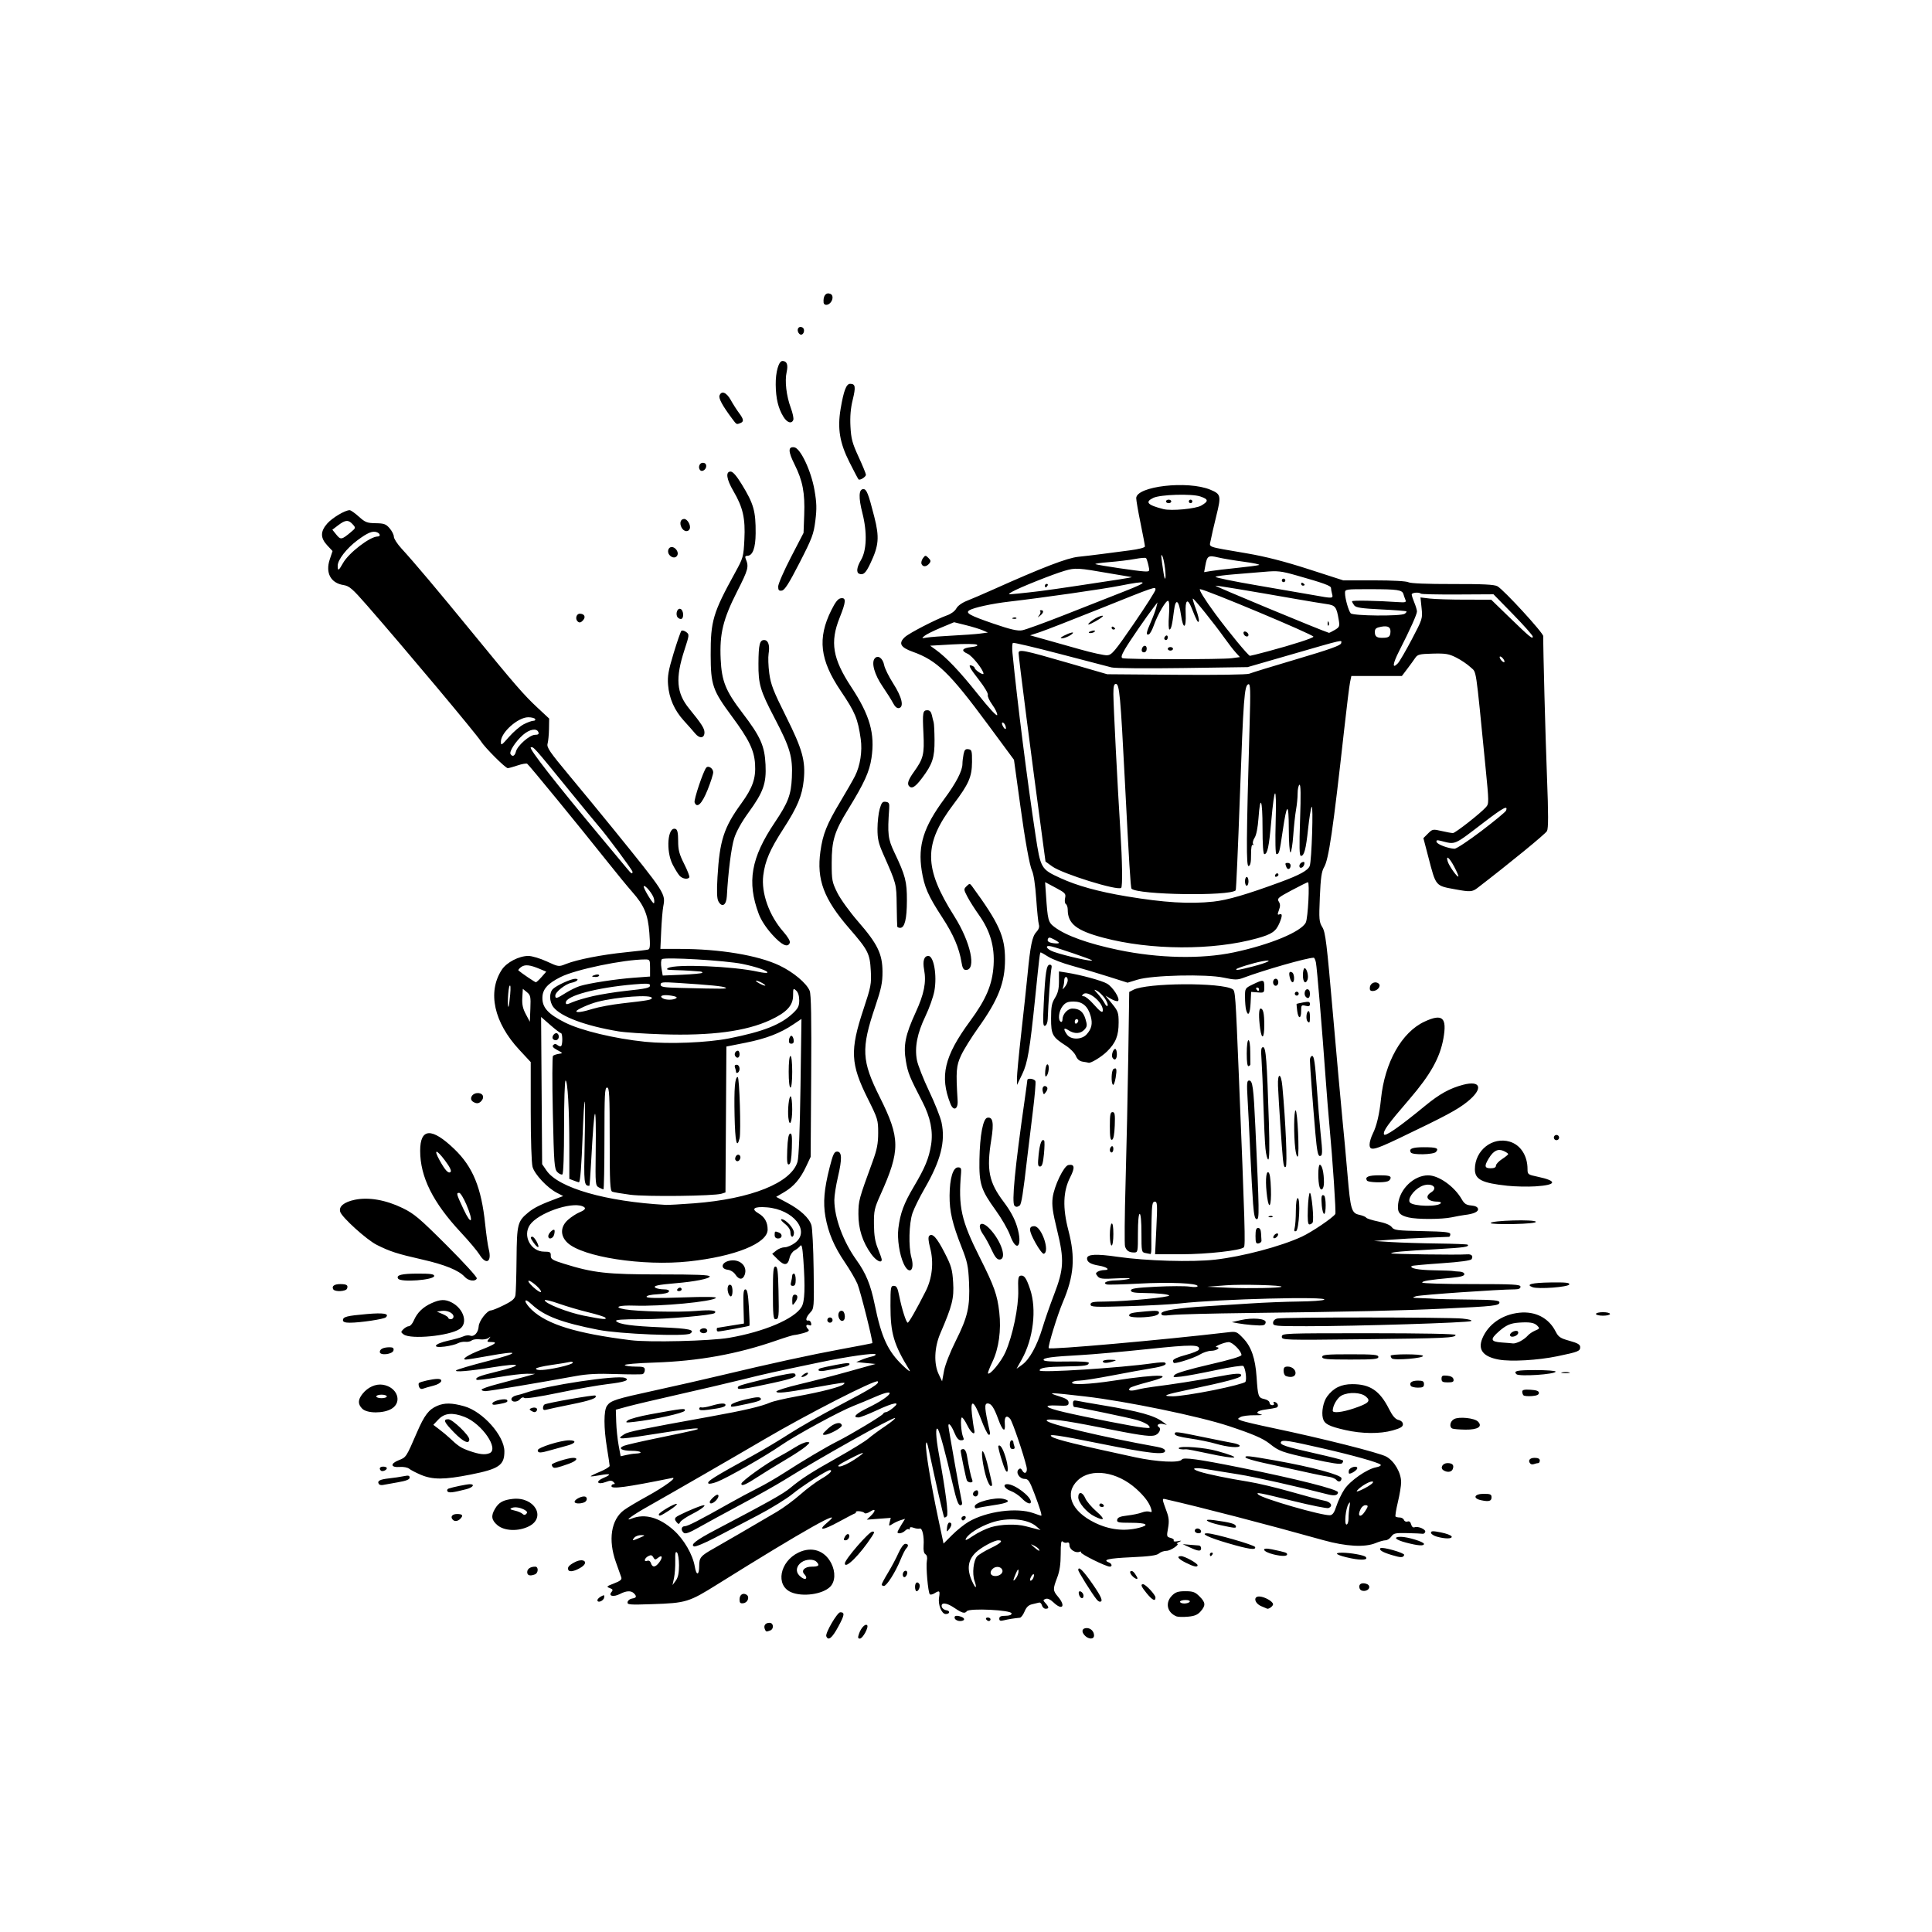 <?xml version="1.0" encoding="UTF-8" standalone="no"?><!DOCTYPE svg PUBLIC "-//W3C//DTD SVG 1.1//EN" "http://www.w3.org/Graphics/SVG/1.1/DTD/svg11.dtd"><svg width="100%" height="100%" viewBox="0 0 150 150" version="1.1" xmlns="http://www.w3.org/2000/svg" xmlns:xlink="http://www.w3.org/1999/xlink" xml:space="preserve" xmlns:serif="http://www.serif.com/" style="fill-rule:evenodd;clip-rule:evenodd;stroke-linejoin:round;stroke-miterlimit:2;"><rect id="Artboard3" x="0" y="0" width="150" height="150" style="fill:none;"/><g id="Artboard31" serif:id="Artboard3"><path id="path1" d="M64.152,127.035c-0.091,-0.238 0.855,-1.859 1.085,-1.859c0.367,0 0.339,0.207 -0.15,1.111c-0.485,0.899 -0.785,1.139 -0.935,0.748Zm2.55,-0.216c0.154,-0.44 0.483,-0.778 0.623,-0.638c0.143,0.142 -0.343,1.039 -0.563,1.039c-0.162,0 -0.173,-0.076 -0.06,-0.401l-0,0Zm17.498,0.137c-0.266,-0.294 -0.183,-0.553 0.178,-0.553c0.306,-0 0.564,0.261 0.564,0.572c0,0.328 -0.438,0.317 -0.742,-0.019l0,0Zm-24.822,-0.479c-0.105,-0.275 0.052,-0.483 0.366,-0.483c0.324,-0 0.363,0.478 0.048,0.599c-0.301,0.115 -0.328,0.108 -0.414,-0.116l0,0Zm14.751,-0.824c-0.083,-0.215 0.137,-0.266 0.515,-0.121c0.326,0.125 0.258,0.326 -0.111,0.326c-0.179,-0 -0.361,-0.092 -0.404,-0.205Zm2.434,0.068c-0.047,-0.074 0.011,-0.136 0.128,-0.136c0.117,0 0.212,0.062 0.212,0.136c0,0.075 -0.058,0.137 -0.128,0.137c-0.071,-0 -0.166,-0.062 -0.212,-0.137Zm1.021,-0.052c0,-0.161 0.129,-0.22 0.477,-0.22c0.31,0 0.477,-0.064 0.477,-0.184c0,-0.265 -3.275,-0.426 -3.474,-0.171c-0.163,0.208 -0.361,0.153 -0.994,-0.276c-0.573,-0.389 -1.022,-0.428 -0.956,-0.084c0.025,0.131 0.183,0.258 0.352,0.282c0.324,0.046 0.289,0.297 -0.042,0.297c-0.314,-0 -0.607,-0.722 -0.517,-1.277c0.087,-0.537 0.041,-0.58 -0.36,-0.329c-0.145,0.09 -0.305,0.123 -0.356,0.073c-0.138,-0.138 -0.315,-2.157 -0.229,-2.603c0.049,-0.25 0.009,-0.429 -0.11,-0.503c-0.119,-0.074 -0.171,-0.311 -0.145,-0.669c0.052,-0.723 -0.101,-1.398 -0.3,-1.327c-0.087,0.03 -0.296,0.005 -0.465,-0.058c-0.205,-0.076 -0.306,-0.062 -0.306,0.042c-0,0.086 -0.038,0.118 -0.085,0.072c-0.046,-0.047 -0.173,0.004 -0.282,0.113c-0.199,0.199 -0.587,0.273 -0.587,0.112c-0,-0.047 0.132,-0.3 0.293,-0.561l0.294,-0.474l-0.328,0.098c-0.18,0.054 -0.467,0.186 -0.638,0.294c-0.296,0.187 -0.307,0.18 -0.227,-0.136l0.083,-0.332l-1.862,0.14l0.307,-0.294c0.417,-0.401 0.388,-0.616 -0.046,-0.332c-0.2,0.131 -0.391,0.177 -0.442,0.106c-0.098,-0.136 -0.705,-0.197 -0.662,-0.068c0.014,0.043 -0.022,0.09 -0.081,0.104c-0.059,0.014 -0.63,0.311 -1.27,0.66c-1.241,0.676 -1.651,0.7 -0.876,0.05c1.528,-1.28 -1.822,0.602 -8.511,4.784c-2.239,1.4 -2.438,1.46 -5.083,1.549c-1.774,0.06 -1.946,0.045 -1.907,-0.163c0.024,-0.126 0.181,-0.249 0.349,-0.273c0.342,-0.049 0.383,-0.165 0.142,-0.406c-0.223,-0.222 -0.587,-0.205 -1.082,0.051c-0.5,0.258 -0.921,0.165 -0.662,-0.147c0.137,-0.165 0.113,-0.221 -0.138,-0.314c-0.275,-0.102 -0.243,-0.136 0.337,-0.357c0.482,-0.184 0.623,-0.301 0.567,-0.468c-0.041,-0.123 -0.229,-0.652 -0.417,-1.177c-0.621,-1.731 -0.378,-3.307 0.624,-4.049c0.252,-0.186 1.04,-0.657 1.752,-1.047c1.385,-0.758 2.457,-1.542 1.976,-1.444c-3.569,0.723 -4.701,0.875 -4.701,0.631c-0,-0.085 0.073,-0.154 0.163,-0.154c0.126,0 0.126,-0.038 -0.002,-0.165c-0.129,-0.13 -0.26,-0.13 -0.6,-0.002c-0.659,0.249 -0.83,-0.045 -0.184,-0.315c0.674,-0.281 0.562,-0.367 -0.274,-0.211c-0.368,0.069 -0.688,0.107 -0.711,0.084c-0.022,-0.022 0.299,-0.182 0.715,-0.354c0.416,-0.173 0.756,-0.379 0.754,-0.459c-0.001,-0.08 -0.093,-0.697 -0.204,-1.371c-0.261,-1.589 -0.262,-2.92 -0.003,-3.289c0.287,-0.411 0.651,-0.528 3.752,-1.203c1.536,-0.335 3.836,-0.858 5.11,-1.163c3.791,-0.908 6.977,-1.601 9.417,-2.051c1.264,-0.232 2.308,-0.433 2.32,-0.446c0.075,-0.081 -0.932,-4.091 -1.158,-4.615c-0.153,-0.353 -0.59,-1.1 -0.972,-1.661c-0.832,-1.22 -1.292,-2.303 -1.51,-3.553c-0.19,-1.093 -0.101,-2.131 0.328,-3.82c0.258,-1.014 0.357,-1.226 0.576,-1.226c0.383,0 0.402,0.547 0.069,1.966c-0.155,0.661 -0.281,1.47 -0.28,1.798c0.004,1.379 0.686,3.22 1.728,4.672c0.725,1.008 1.093,1.906 1.403,3.425c0.526,2.571 1.017,3.635 2.197,4.762c0.407,0.389 0.624,0.535 0.505,0.34c-1.223,-1.992 -1.475,-2.848 -1.475,-5.001c-0,-1.429 0.019,-1.539 0.263,-1.539c0.211,0 0.293,0.154 0.417,0.784c0.197,0.994 0.541,2.078 0.659,2.077c0.092,-0.002 0.684,-1.04 1.4,-2.455c0.505,-0.998 0.633,-2.237 0.345,-3.333c-0.141,-0.54 -0.168,-0.861 -0.078,-0.951c0.248,-0.248 0.591,0.126 1.197,1.309c0.524,1.021 0.601,1.29 0.663,2.305c0.076,1.23 -0.069,1.807 -0.99,3.943c-0.474,1.099 -0.524,2.368 -0.126,3.195l0.258,0.538l0.15,-0.81c0.087,-0.469 0.472,-1.454 0.914,-2.335c0.931,-1.858 1.112,-2.655 1.027,-4.537c-0.055,-1.244 -0.13,-1.6 -0.567,-2.706c-0.728,-1.843 -0.953,-2.805 -0.943,-4.041c0.01,-1.327 0.267,-2.18 0.657,-2.18c0.219,0 0.265,0.08 0.237,0.409c-0.229,2.662 0.001,3.703 1.462,6.608c1.11,2.208 1.349,2.881 1.503,4.229c0.16,1.403 -0.036,2.814 -0.534,3.853c-0.222,0.461 -0.375,0.866 -0.341,0.899c0.149,0.149 1.02,-0.909 1.346,-1.636c0.568,-1.266 1.041,-3.547 1.001,-4.823c-0.029,-0.898 0.002,-1.096 0.178,-1.13c0.287,-0.055 0.446,0.171 0.746,1.061c0.52,1.546 0.248,3.832 -0.646,5.433l-0.409,0.732l0.423,-0.302c0.577,-0.41 1.167,-1.476 1.587,-2.866c0.192,-0.637 0.592,-1.788 0.889,-2.558c0.776,-2.016 0.813,-2.723 0.258,-4.993c-0.356,-1.459 -0.427,-1.973 -0.354,-2.561c0.113,-0.903 0.865,-2.468 1.218,-2.536c0.488,-0.094 0.531,0.19 0.144,0.948c-0.555,1.088 -0.598,2.373 -0.138,4.132c0.55,2.107 0.438,3.523 -0.443,5.593c-0.417,0.98 -1.175,3.455 -1.086,3.545c0.136,0.135 8.764,-0.629 13.922,-1.233c0.637,-0.074 0.682,-0.056 1.187,0.475c0.623,0.655 0.932,1.556 1.029,3.003c0.101,1.511 0.133,1.602 0.596,1.704c0.225,0.049 0.409,0.176 0.409,0.283c0,0.106 0.096,0.194 0.213,0.194c0.123,-0 0.172,-0.065 0.117,-0.154c-0.057,-0.092 -0.022,-0.13 0.085,-0.094c0.255,0.085 0.325,0.372 0.107,0.442c-0.099,0.032 -0.472,0.097 -0.828,0.144c-0.686,0.092 -0.852,0.281 -0.341,0.388c0.169,0.036 -0.064,0.061 -0.517,0.055c-0.453,-0.005 -0.943,0.058 -1.09,0.14c-0.254,0.142 -0.25,0.156 0.09,0.285c0.195,0.074 1.268,0.326 2.384,0.56c3.839,0.804 8.308,1.929 8.846,2.228c0.629,0.348 1.154,1.256 1.152,1.995c-0.001,0.265 -0.114,0.956 -0.253,1.535c-0.139,0.579 -0.22,1.085 -0.181,1.124c0.04,0.039 0.186,0.072 0.326,0.072c0.14,-0 0.288,0.088 0.329,0.195c0.041,0.108 0.166,0.161 0.276,0.119c0.13,-0.05 0.229,0.028 0.279,0.221c0.048,0.181 0.152,0.269 0.266,0.225c0.277,-0.106 0.899,0.168 0.827,0.364c-0.035,0.094 -0.124,0.157 -0.199,0.141c-0.075,-0.015 -0.608,-0.039 -1.184,-0.052c-0.929,-0.022 -1.069,0.008 -1.25,0.267c-0.112,0.16 -0.316,0.291 -0.452,0.291c-0.137,-0 -0.479,0.096 -0.762,0.214c-0.835,0.349 -2.298,0.269 -4.057,-0.222c-4.475,-1.251 -9.53,-2.563 -12.269,-3.186c-0.274,-0.063 -0.273,-0.052 0.11,0.993c0.167,0.454 0.189,0.748 0.096,1.262c-0.116,0.637 -0.106,0.674 0.199,0.751c0.177,0.044 0.286,0.138 0.243,0.208c-0.045,0.073 0.085,0.095 0.308,0.051c0.313,-0.061 0.335,-0.051 0.113,0.053c-0.15,0.071 -0.226,0.133 -0.17,0.139c0.277,0.026 -0.492,0.554 -0.807,0.554c-0.2,0 -0.466,0.093 -0.591,0.206c-0.17,0.153 -0.723,0.229 -2.157,0.294c-1.766,0.08 -2.265,0.197 -1.725,0.405c0.232,0.089 0.278,0.322 0.063,0.322c-0.295,-0 -2.302,-0.995 -2.233,-1.107c0.04,-0.064 -0.018,-0.082 -0.128,-0.04c-0.305,0.117 -0.768,-0.189 -0.768,-0.508c0,-0.184 -0.065,-0.257 -0.187,-0.21c-0.104,0.04 -0.257,0.003 -0.341,-0.081c-0.113,-0.113 -0.153,0.138 -0.153,0.963c0,0.786 -0.08,1.328 -0.272,1.833c-0.347,0.913 -0.343,1.002 0.068,1.491c0.623,0.74 0.33,1.094 -0.359,0.434c-0.243,-0.232 -0.456,-0.327 -0.605,-0.27c-0.214,0.082 -0.215,0.107 -0.008,0.335c0.28,0.31 0.282,0.43 0.005,0.43c-0.119,-0 -0.248,-0.119 -0.286,-0.264c-0.037,-0.144 -0.139,-0.241 -0.225,-0.215c-0.086,0.026 -0.33,0.085 -0.541,0.131c-0.27,0.06 -0.442,0.224 -0.581,0.557c-0.108,0.259 -0.273,0.48 -0.365,0.489c-0.535,0.056 -0.892,0.113 -1.225,0.195c-0.292,0.072 -0.374,0.044 -0.374,-0.128l-0.001,0Zm-1.923,-2.932c-0.194,-0.555 -0.084,-1.584 0.201,-1.9c0.12,-0.132 0.587,-0.417 1.038,-0.632c0.802,-0.383 1.032,-0.615 0.611,-0.615c-0.319,0 -1.31,0.531 -1.734,0.928c-0.675,0.633 -0.741,1.404 -0.211,2.444c0.221,0.433 0.277,0.298 0.095,-0.225Zm-22.943,-1.198c0,-0.465 -0.07,-0.915 -0.155,-1.001c-0.117,-0.117 -0.151,0.043 -0.137,0.64c0.011,0.438 -0.033,1.042 -0.096,1.342l-0.116,0.545l0.251,-0.341c0.18,-0.244 0.252,-0.58 0.253,-1.185Zm26.36,0.444c-0.004,-0.207 -0.058,-0.161 -0.205,0.178c-0.25,0.577 -0.247,0.706 0.01,0.367c0.11,-0.146 0.198,-0.391 0.195,-0.545l-0,-0Zm1.152,0.517c0.13,-0.338 -0.013,-0.384 -0.187,-0.06c-0.084,0.156 -0.095,0.284 -0.025,0.284c0.069,-0 0.165,-0.101 0.212,-0.224l-0,0Zm-2.4,-0.567c-0.055,-0.286 -0.467,-0.375 -0.729,-0.157c-0.269,0.223 -0.249,0.508 0.041,0.574c0.35,0.079 0.738,-0.155 0.688,-0.417Zm-23.545,-0.346c0,-0.663 0.105,-0.788 1.159,-1.38c0.673,-0.378 3.093,-1.785 4.863,-2.827c0.501,-0.295 1.325,-0.902 1.83,-1.348c0.506,-0.446 1.245,-0.997 1.643,-1.225c0.619,-0.354 0.922,-0.667 0.646,-0.667c-0.216,0 -2.137,1.226 -2.879,1.838c-0.465,0.383 -1.691,1.139 -2.725,1.679c-1.034,0.54 -2.523,1.319 -3.309,1.732c-0.786,0.413 -1.518,0.716 -1.626,0.675c-0.315,-0.121 0.167,-0.495 1.625,-1.262c4.241,-2.23 5.274,-2.809 5.841,-3.277c0.909,-0.75 1.619,-1.205 3.739,-2.396c1.036,-0.581 2.078,-1.225 2.317,-1.431c0.238,-0.206 0.821,-0.635 1.296,-0.954c0.474,-0.319 0.83,-0.611 0.792,-0.649c-0.113,-0.113 -5.828,3.084 -8.603,4.814c-0.6,0.374 -2.133,1.237 -3.407,1.917c-1.274,0.681 -2.745,1.483 -3.27,1.782c-0.682,0.39 -1.002,0.505 -1.124,0.406c-0.249,-0.202 -0.208,-0.513 0.068,-0.517c0.242,-0.004 1.107,-0.447 3.441,-1.763c0.712,-0.401 1.716,-0.939 2.231,-1.195c0.515,-0.256 1.435,-0.788 2.043,-1.181c1.491,-0.963 3.267,-2.015 4.143,-2.455c1.059,-0.531 3.498,-2 3.55,-2.139c0.025,-0.066 0.117,-0.12 0.204,-0.121c0.088,-0 0.343,-0.151 0.568,-0.336c0.645,-0.528 0.073,-0.44 -1.294,0.201c-0.637,0.298 -1.266,0.542 -1.397,0.543c-0.498,0.003 -0.203,-0.295 0.75,-0.758c1.854,-0.901 2.341,-1.621 0.574,-0.85c-0.522,0.228 -1.286,0.546 -1.698,0.706c-1.074,0.416 -4.533,2.299 -5.655,3.078c-1.184,0.821 -4.16,2.52 -4.942,2.819c-0.32,0.123 -0.623,0.183 -0.673,0.133c-0.152,-0.152 0.339,-0.461 3.435,-2.164c0.824,-0.453 2.109,-1.219 2.855,-1.703c0.746,-0.483 2.463,-1.458 3.815,-2.166c2.579,-1.351 3.199,-1.737 3.04,-1.896c-0.17,-0.17 -5.476,2.541 -8.824,4.509c-2.14,1.258 -7.37,4.274 -8.96,5.168c-1.283,0.721 -1.973,1.231 -1.316,0.972c1.019,-0.402 2.136,-0.092 3.254,0.905c0.793,0.707 1.482,1.894 1.639,2.827c0.123,0.728 0.341,0.7 0.341,-0.044l0,-0Zm-1.769,-3.425c-0.129,-0.156 -0.139,-0.26 -0.034,-0.365c0.141,-0.142 1.458,-0.733 1.995,-0.896c0.519,-0.157 0.062,0.242 -0.739,0.646c-0.439,0.222 -0.853,0.501 -0.92,0.619c-0.109,0.195 -0.137,0.195 -0.302,-0.004l0,0Zm-1.364,-0.583c-0,-0.146 1.23,-0.871 1.389,-0.818c0.073,0.024 -0.173,0.241 -0.546,0.483c-0.701,0.454 -0.843,0.511 -0.843,0.335Zm3.951,-0.965c-0,-0.132 0.452,-0.566 0.59,-0.566c0.162,-0 0.097,0.247 -0.123,0.467c-0.233,0.233 -0.467,0.282 -0.467,0.099Zm2.458,-1.422c0.005,-0.19 1.917,-1.564 2.893,-2.08c0.358,-0.19 0.937,-0.526 1.287,-0.748c0.35,-0.222 0.763,-0.402 0.916,-0.4c0.257,0.004 0.248,0.033 -0.099,0.339c-0.209,0.183 -0.914,0.648 -1.567,1.032c-0.653,0.384 -1.586,0.959 -2.073,1.276c-1.032,0.673 -1.365,0.815 -1.357,0.581Zm6.712,-4.266c0.492,-0.457 1.023,-0.584 1.086,-0.26c0.033,0.172 -0.968,0.725 -1.332,0.734c-0.223,0.006 -0.179,-0.079 0.246,-0.474Zm-13.074,10.354c0.286,-0.393 0.207,-0.595 -0.125,-0.319c-0.188,0.156 -0.241,0.148 -0.352,-0.05c-0.102,-0.182 -0.188,-0.202 -0.395,-0.091c-0.306,0.164 -0.364,0.472 -0.068,0.359c0.119,-0.046 0.231,0.029 0.282,0.189c0.114,0.36 0.355,0.328 0.658,-0.088l0,-0Zm29.452,-1.008c-0.046,-0.074 -0.219,-0.2 -0.383,-0.28c-0.283,-0.137 -0.282,-0.13 0.022,0.136c0.348,0.302 0.494,0.361 0.361,0.144l-0,0Zm-5.451,-2.12c1.399,-0.82 3.756,-1.133 5.041,-0.67c0.3,0.108 0.567,0.197 0.594,0.199c0.087,0.003 -0.106,-0.627 -0.537,-1.755c-0.364,-0.954 -0.465,-1.105 -0.745,-1.105c-0.396,0 -0.715,-0.491 -0.474,-0.73c0.118,-0.117 0.191,-0.095 0.294,0.086c0.194,0.345 0.429,0.137 0.328,-0.29c-0.237,-1.003 -1.097,-3.523 -1.272,-3.729c-0.28,-0.329 -0.462,-0.161 -0.415,0.383c0.063,0.723 -0.177,0.561 -0.504,-0.342c-0.332,-0.915 -0.547,-1.236 -0.828,-1.236c-0.275,-0 -0.248,0.371 0.16,2.159c0.048,0.208 0.018,0.301 -0.086,0.267c-0.087,-0.029 -0.351,-0.567 -0.585,-1.195c-0.545,-1.461 -0.846,-1.629 -0.71,-0.398c0.053,0.478 0.13,1.008 0.171,1.176c0.13,0.537 -0.217,0.336 -0.529,-0.306c-0.164,-0.338 -0.353,-0.613 -0.42,-0.613c-0.139,-0 -0.064,1.17 0.099,1.532c0.082,0.184 0.043,0.239 -0.167,0.239c-0.196,-0 -0.345,-0.174 -0.526,-0.613c-0.222,-0.54 -0.457,-0.804 -0.455,-0.511c0.001,0.175 0.925,5.395 1.024,5.79c0.072,0.284 0.045,0.375 -0.108,0.375c-0.148,0 -0.304,-0.439 -0.572,-1.601c-0.554,-2.41 -1.034,-4.174 -1.174,-4.319c-0.183,-0.19 -0.147,0.636 0.084,1.901c0.539,2.95 0.767,4.733 0.624,4.876c-0.081,0.081 -0.173,0.12 -0.205,0.088c-0.051,-0.052 -0.677,-2.797 -1.194,-5.237c-0.122,-0.575 -0.187,-0.713 -0.219,-0.464c-0.057,0.436 0.375,3.075 0.939,5.734l0.424,2l0.667,-0.667c0.367,-0.366 0.941,-0.827 1.276,-1.024Zm-1.672,0.446c0.02,-0.208 0.097,-0.381 0.17,-0.385c0.222,-0.01 0.223,0.215 0.002,0.497c-0.201,0.257 -0.208,0.252 -0.172,-0.112l-0,0Zm1.14,-0.622c-0.047,-0.076 -0.019,-0.179 0.062,-0.229c0.209,-0.13 0.345,0.047 0.17,0.222c-0.098,0.098 -0.174,0.101 -0.232,0.008l0,-0.001Zm1.009,-1.018c-0,-0.331 1.597,-0.745 2.247,-0.582c0.618,0.155 0.359,0.319 -0.762,0.483c-0.607,0.089 -1.189,0.194 -1.294,0.235c-0.113,0.043 -0.191,-0.013 -0.191,-0.136Zm3.645,-0.636c-0.206,-0.216 -0.589,-0.47 -0.852,-0.565c-0.484,-0.175 -0.657,-0.527 -0.259,-0.527c0.569,0 1.826,0.945 1.826,1.373c-0,0.244 -0.345,0.108 -0.715,-0.281Zm-3.781,-0.328c-0,-0.104 0.092,-0.225 0.204,-0.268c0.139,-0.054 0.204,0.007 0.204,0.19c0,0.147 -0.092,0.268 -0.204,0.268c-0.112,-0 -0.204,-0.085 -0.204,-0.19Zm1.037,-1.275c-0.115,-0.356 -0.25,-0.984 -0.3,-1.396c-0.136,-1.133 0.15,-0.706 0.482,0.72c0.324,1.388 0.316,1.323 0.154,1.323c-0.069,0 -0.22,-0.291 -0.336,-0.647Zm-1.516,0.205c-0.081,-0.221 -0.475,-2.125 -0.475,-2.292c-0,-0.07 0.089,-0.127 0.198,-0.127c0.117,0 0.23,0.182 0.276,0.443c0.197,1.126 0.318,1.688 0.409,1.907c0.071,0.171 0.036,0.239 -0.123,0.239c-0.123,-0 -0.251,-0.077 -0.285,-0.17Zm3.013,-0.764c-0.163,-0.26 -0.63,-1.834 -0.563,-1.9c0.138,-0.138 0.339,0.169 0.55,0.841c0.235,0.748 0.244,1.426 0.013,1.059l0,0Zm0.327,-1.996c-0,-0.187 0.061,-0.34 0.136,-0.34c0.075,-0 0.136,0.056 0.136,0.125c0,0.069 0.038,0.222 0.083,0.341c0.054,0.141 0.008,0.215 -0.136,0.215c-0.143,0 -0.219,-0.118 -0.219,-0.341Zm-1.464,6.406c0.776,-0.23 1.966,-0.264 2.69,-0.076c0.262,0.068 0.63,0.163 0.818,0.212l0.34,0.087l-0.317,-0.279c-0.687,-0.605 -2.26,-0.733 -3.526,-0.288c-0.904,0.318 -1.741,0.842 -1.941,1.217c-0.107,0.199 0.029,0.15 0.549,-0.201c0.381,-0.256 1.005,-0.558 1.387,-0.672Zm-27.267,0.821c0.439,-0.19 0.444,-0.199 0.101,-0.204c-0.197,-0.003 -0.435,0.086 -0.528,0.199c-0.211,0.254 -0.149,0.255 0.427,0.005l0,0Zm38.752,-0.77c0.884,-0.223 0.608,-0.393 -0.638,-0.393c-0.966,-0 -1.086,-0.028 -1.046,-0.239c0.034,-0.179 0.232,-0.26 0.793,-0.324c0.412,-0.048 0.916,-0.153 1.122,-0.235c0.205,-0.082 0.473,-0.11 0.594,-0.063c0.181,0.069 0.203,0.025 0.12,-0.243c-0.144,-0.463 -0.514,-0.957 -1.144,-1.526c-1.494,-1.35 -3.51,-1.647 -4.543,-0.67c-1.075,1.016 -0.511,2.409 1.338,3.304c1.122,0.543 2.269,0.674 3.404,0.389l-0,-0Zm-3.448,-0.891c-0.601,-0.296 -1.259,-1.071 -1.259,-1.483c-0,-0.472 0.339,-0.423 0.547,0.079c0.095,0.228 0.484,0.688 0.866,1.022c0.707,0.619 0.644,0.776 -0.154,0.382Zm0.376,-0.865c-0,-0.075 0.057,-0.136 0.128,-0.136c0.07,-0 0.166,0.061 0.212,0.136c0.047,0.075 -0.011,0.136 -0.128,0.136c-0.117,0 -0.212,-0.061 -0.212,-0.136Zm19.348,1.039c-0,-0.253 0.034,-0.667 0.077,-0.92c0.062,-0.372 0.048,-0.414 -0.075,-0.222c-0.226,0.354 -0.349,1.602 -0.158,1.602c0.086,-0 0.156,-0.207 0.156,-0.46Zm-0.936,-0.983c0.122,-0.382 0.398,-0.96 0.613,-1.285c0.443,-0.67 1.75,-1.581 2.461,-1.714c0.27,-0.051 0.42,-0.139 0.351,-0.208c-0.171,-0.171 -2.114,-0.718 -4.476,-1.26c-2.647,-0.607 -3.142,-0.684 -3.253,-0.504c-0.133,0.215 0.316,0.366 2.63,0.885c1.15,0.258 2.127,0.505 2.171,0.549c0.044,0.043 0.014,0.145 -0.067,0.226c-0.104,0.104 -0.781,0.004 -2.359,-0.348c-2.347,-0.524 -2.519,-0.586 -3.267,-1.179c-0.512,-0.406 -1.289,-0.741 -3.152,-1.36c-2.297,-0.762 -7.977,-1.934 -11.157,-2.302c-2.802,-0.324 -3.04,-0.326 -2.041,-0.018c0.574,0.177 0.749,0.294 0.749,0.498c0,0.241 -0.083,0.262 -0.885,0.224c-1.184,-0.056 -0.949,0.164 0.551,0.515c1.693,0.397 5.419,1.126 6.121,1.199c0.551,0.057 0.592,0.042 0.425,-0.159c-0.101,-0.122 -0.498,-0.312 -0.882,-0.424c-0.618,-0.179 -4.625,-1.015 -4.887,-1.019c-0.056,-0.001 -0.102,-0.126 -0.102,-0.277c-0,-0.215 0.067,-0.26 0.307,-0.206c0.168,0.038 1.067,0.196 1.996,0.35c2.869,0.477 3.997,0.79 4.683,1.299l0.303,0.226l-0.306,-0.071c-0.315,-0.073 -0.546,0.096 -0.322,0.235c0.24,0.148 -0.009,0.595 -0.37,0.664c-0.427,0.082 -1.213,-0.038 -4.315,-0.657c-2.702,-0.539 -4.02,-0.706 -4.02,-0.511c0,0.248 4.324,1.279 8.584,2.046c0.398,0.072 0.613,0.181 0.613,0.311c0,0.339 -1.245,0.202 -4.915,-0.54c-3.444,-0.696 -4.272,-0.815 -3.873,-0.553c0.331,0.218 1.965,0.619 6.472,1.59c1.705,0.367 3.443,0.451 3.614,0.174c0.118,-0.191 1.265,-0.033 4.561,0.63c4.347,0.875 7.562,1.688 7.562,1.913c-0,0.233 -0.272,0.295 -0.749,0.172c-2.38,-0.614 -5.74,-1.369 -6.949,-1.56c-0.825,-0.13 -1.944,-0.311 -2.487,-0.401c-1.019,-0.169 -1.325,-0.061 -0.545,0.192c0.597,0.193 2.204,0.524 3.78,0.776c0.713,0.114 2.215,0.472 3.339,0.795c1.124,0.323 2.274,0.628 2.555,0.679c0.521,0.094 0.702,0.424 0.313,0.573c-0.109,0.042 -1.339,-0.205 -2.734,-0.549c-2.652,-0.654 -2.931,-0.706 -2.716,-0.504c0.347,0.325 4.99,1.662 5.58,1.607c0.199,-0.019 0.332,-0.211 0.495,-0.719l-0,-0Zm-0.008,-2.019c-0.086,-0.103 -0.353,-0.215 -0.594,-0.248c-0.398,-0.055 -1.235,-0.233 -5.108,-1.088c-0.694,-0.153 -1.296,-0.332 -1.336,-0.397c-0.111,-0.179 0.191,-0.15 2.3,0.223c2.822,0.498 5.136,1.121 5.136,1.381c0,0.264 -0.225,0.337 -0.398,0.129Zm0.969,-0.728c0.048,-0.253 0.656,-0.424 0.656,-0.184c-0,0.132 -0.423,0.423 -0.615,0.423c-0.047,-0 -0.066,-0.108 -0.041,-0.239l-0,0Zm-10.99,-1.341c-0.822,-0.179 -1.558,-0.319 -1.635,-0.311c-0.329,0.036 -0.656,-0.024 -0.575,-0.104c0.177,-0.177 2.001,-0.032 2.966,0.236c2.11,0.584 1.627,0.699 -0.756,0.179Zm0.677,-0.738c-0.449,-0.133 -1.354,-0.318 -2.009,-0.412c-0.818,-0.117 -1.193,-0.227 -1.193,-0.352c0,-0.206 0.071,-0.198 2.453,0.294c0.862,0.178 1.797,0.364 2.078,0.413c0.281,0.049 0.511,0.143 0.511,0.21c-0,0.19 -0.944,0.112 -1.84,-0.153Zm11.566,5.252c0.271,-0.414 0.274,-0.482 0.021,-0.482c-0.11,0 -0.263,0.119 -0.341,0.264c-0.314,0.587 -0.043,0.772 0.32,0.218l0,-0Zm0.622,-2.304c-0.118,-0.129 -0.936,0.323 -1.234,0.682c-0.113,0.135 0.108,0.07 0.581,-0.172c0.419,-0.215 0.713,-0.445 0.653,-0.51Zm-40.258,-1.724c1.027,-0.683 0.843,-0.682 -0.474,0.003c-0.75,0.39 -0.931,0.533 -0.682,0.535c0.188,0.001 0.708,-0.241 1.156,-0.538l-0,-0Zm-17.006,-0.463c0.673,-0.024 0.438,-0.215 -0.265,-0.215c-0.822,0 -1.127,-0.195 -0.617,-0.394c0.173,-0.068 1.234,-0.314 2.358,-0.546c3.34,-0.692 3.553,-0.743 3.31,-0.797c-0.128,-0.028 -1.262,0.112 -2.521,0.312c-3.662,0.581 -3.823,0.588 -3.135,0.138c0.301,-0.197 1.246,-0.391 6.67,-1.37c2.645,-0.478 3.967,-0.787 4.668,-1.093c0.225,-0.098 1.127,-0.309 2.005,-0.468c1.985,-0.359 3.497,-0.751 3.7,-0.958c0.169,-0.174 0.139,-0.17 -2.366,0.277c-2.162,0.387 -2.862,0.459 -2.862,0.296c0,-0.079 0.813,-0.335 1.806,-0.57c0.993,-0.234 2.725,-0.684 3.849,-0.999l2.044,-0.572l-1.499,-0.148l0.409,-0.174c0.224,-0.096 0.576,-0.208 0.781,-0.25c0.205,-0.041 0.345,-0.119 0.311,-0.174c-0.081,-0.13 -2.168,0.166 -4.294,0.611c-3.677,0.768 -4.222,0.889 -6.122,1.36c-1.082,0.267 -3.32,0.791 -4.973,1.164c-1.654,0.373 -3.406,0.787 -3.893,0.921l-0.886,0.242l0.029,0.949c0.016,0.522 0.1,1.335 0.187,1.808l0.158,0.858l0.427,-0.098c0.234,-0.055 0.558,-0.104 0.721,-0.11l-0,0Zm-0.594,-2.578c0.135,-0.109 0.932,-0.324 1.771,-0.477c2.538,-0.463 2.723,-0.482 2.655,-0.277c-0.06,0.181 -2.388,0.696 -3.923,0.868c-0.671,0.076 -0.724,0.064 -0.503,-0.114Zm5.544,-0.9c0,-0.091 0.076,-0.14 0.169,-0.109c0.093,0.031 0.44,-0.026 0.771,-0.125c0.699,-0.21 1.104,-0.232 1.104,-0.06c0,0.143 -0.343,0.237 -1.328,0.365c-0.521,0.068 -0.716,0.049 -0.716,-0.071l0,-0Zm2.487,-0.313c0.031,-0.093 0.536,-0.281 1.122,-0.416c0.852,-0.198 1.088,-0.212 1.174,-0.073c0.08,0.13 -0.176,0.234 -1.009,0.41c-1.367,0.289 -1.357,0.288 -1.287,0.079l-0,0Zm0.511,-1.308c-0,-0.17 0.036,-0.182 2.389,-0.764c1.207,-0.299 1.949,-0.423 2.032,-0.341c0.231,0.232 -0.088,0.366 -1.696,0.718c-2.177,0.475 -2.725,0.553 -2.725,0.387Zm5.099,-1.046c0.145,-0.109 0.296,-0.165 0.337,-0.124c0.085,0.086 -0.261,0.329 -0.463,0.325c-0.075,-0.001 -0.018,-0.091 0.126,-0.201Zm1.168,-0.338c0,-0.132 0.057,-0.149 1.336,-0.402c0.891,-0.176 1.156,-0.179 1.054,-0.015c-0.07,0.114 -0.606,0.244 -1.947,0.472c-0.243,0.041 -0.443,0.017 -0.443,-0.055l0,-0Zm30.652,1.562c1.308,-0.264 2.429,-0.555 2.489,-0.646c0.123,-0.184 0.008,-1.056 -0.161,-1.232c-0.06,-0.062 -1.005,0.079 -2.101,0.313c-1.096,0.234 -2.314,0.461 -2.708,0.504c-0.657,0.072 -0.699,0.06 -0.507,-0.142c0.125,-0.132 1.208,-0.45 2.691,-0.79c1.594,-0.365 2.482,-0.63 2.482,-0.739c0,-0.31 -0.697,-1.009 -1,-1.003c-0.333,0.007 -1.209,0.374 -0.934,0.391c0.369,0.023 -0.007,0.284 -0.408,0.284c-0.231,0 -0.627,0.129 -0.881,0.286c-0.39,0.241 -1.643,0.661 -1.989,0.666c-0.056,0.001 -0.102,-0.081 -0.102,-0.183c0,-0.115 0.372,-0.283 0.978,-0.443c0.537,-0.142 1.001,-0.33 1.03,-0.419c0.13,-0.399 -0.508,-0.405 -3.983,-0.038c-1.949,0.205 -4.279,0.413 -5.178,0.462c-2.261,0.122 -2.952,0.215 -2.894,0.388c0.032,0.098 0.634,0.136 1.778,0.113c1.041,-0.02 1.729,0.019 1.729,0.098c0,0.216 -0.272,0.26 -1.771,0.286c-1.555,0.027 -2.044,0.102 -2.044,0.313c0,0.2 6.282,-0.202 8.788,-0.562c0.45,-0.065 0.865,-0.09 0.922,-0.056c0.249,0.147 -0.104,0.302 -1.024,0.449c-0.543,0.087 -1.921,0.338 -3.062,0.557c-1.141,0.22 -2.287,0.399 -2.547,0.399c-0.259,0 -0.51,0.062 -0.556,0.137c-0.135,0.218 1.329,0.159 3.202,-0.13c3.659,-0.564 5.025,-0.499 2.622,0.125c-0.655,0.171 -1.249,0.363 -1.319,0.428c-0.231,0.213 0.024,0.278 0.556,0.141c0.289,-0.075 0.832,-0.173 1.206,-0.219c1.424,-0.175 3.487,-0.497 4.851,-0.757c1.659,-0.316 2.074,-0.337 1.998,-0.099c-0.055,0.17 -1.174,0.467 -3.987,1.058c-1.975,0.414 -2.24,0.523 -1.295,0.533c0.412,0.004 1.82,-0.209 3.129,-0.473l-0,-0Zm-8.579,-2.242c0,-0.075 0.261,-0.131 0.579,-0.123c0.492,0.011 0.528,0.03 0.239,0.123c-0.491,0.157 -0.818,0.157 -0.818,-0Zm5.723,19.803c-0.739,-0.299 -0.903,-1.064 -0.347,-1.62c0.268,-0.268 0.473,-0.335 1.032,-0.335c0.59,0 0.76,0.062 1.096,0.399c0.479,0.478 0.496,0.7 0.092,1.165c-0.232,0.267 -0.471,0.367 -0.988,0.413c-0.374,0.034 -0.773,0.024 -0.885,-0.022l-0,0Zm1.022,-1.137c0.049,-0.079 -0.09,-0.136 -0.333,-0.136c-0.229,-0 -0.417,0.061 -0.417,0.136c0,0.075 0.15,0.136 0.333,0.136c0.183,0 0.37,-0.061 0.417,-0.136Zm5.552,0.342c-0.517,-0.225 -0.632,-0.751 -0.164,-0.751c0.397,0 1.084,0.382 1.084,0.602c-0,0.144 -0.31,0.38 -0.454,0.347c-0.013,-0.003 -0.223,-0.092 -0.466,-0.198Zm-40.501,-0.522c0,-0.362 0.26,-0.541 0.537,-0.37c0.266,0.164 0.109,0.613 -0.232,0.662c-0.245,0.035 -0.305,-0.023 -0.305,-0.292Zm-11.036,0.059c-0,-0.078 0.128,-0.21 0.284,-0.294c0.244,-0.131 0.278,-0.117 0.237,0.096c-0.05,0.261 -0.521,0.44 -0.521,0.198Zm38.763,-0.055c-0.346,-0.42 -1.43,-2.153 -1.43,-2.286c-0,-0.343 0.379,0.029 1.117,1.093c0.697,1.006 0.847,1.381 0.544,1.364c-0.052,-0.003 -0.156,-0.08 -0.231,-0.171Zm3.893,-0.468c-0.431,-0.524 -0.511,-0.718 -0.293,-0.718c0.2,-0 0.965,0.818 0.965,1.032c-0,0.327 -0.233,0.218 -0.672,-0.314Zm-5.244,0.148c-0.047,-0.123 -0.058,-0.252 -0.024,-0.286c0.109,-0.109 0.353,0.109 0.353,0.313c0,0.268 -0.223,0.249 -0.329,-0.027l0,-0Zm-22.38,-0.248c-1.223,-0.531 -0.88,-2.37 0.572,-3.073c1.033,-0.5 2.04,-0.172 2.551,0.829c0.346,0.678 0.311,1.429 -0.085,1.825c-0.589,0.589 -2.152,0.805 -3.038,0.419Zm1.182,-1.136c-0,-0.06 -0.064,-0.173 -0.141,-0.25c-0.284,-0.284 0.011,-0.595 0.564,-0.595c0.55,0 0.647,-0.101 0.367,-0.381c-0.224,-0.224 -0.806,-0.206 -1.152,0.036c-0.413,0.29 -0.486,0.724 -0.173,1.036c0.27,0.27 0.535,0.346 0.535,0.154l-0,-0Zm8.447,0.722c0,-0.337 0.185,-0.457 0.333,-0.217c0.099,0.16 -0.052,0.558 -0.211,0.558c-0.067,-0 -0.122,-0.154 -0.122,-0.341Zm34.521,0.137c-0.118,-0.308 0.098,-0.485 0.471,-0.387c0.19,0.049 0.294,0.166 0.269,0.302c-0.058,0.303 -0.631,0.368 -0.74,0.085Zm-37.11,-0.315c0,-0.061 0.221,-0.475 0.491,-0.92c0.27,-0.445 0.635,-1.131 0.81,-1.525c0.187,-0.419 0.407,-0.715 0.531,-0.715c0.245,-0 0.275,0.155 0.069,0.361c-0.079,0.079 -0.278,0.474 -0.443,0.879c-0.388,0.954 -1.07,2.029 -1.287,2.03c-0.094,-0 -0.171,-0.05 -0.171,-0.11l0,-0Zm19.429,-0.694c-0.133,-0.146 -0.178,-0.294 -0.105,-0.339c0.124,-0.077 0.276,0.056 0.488,0.427c0.151,0.264 -0.121,0.201 -0.383,-0.088Zm-17.794,-0.074c0,-0.22 0.193,-0.383 0.313,-0.263c0.106,0.106 -0.041,0.46 -0.191,0.46c-0.067,-0 -0.122,-0.089 -0.122,-0.197Zm-29.157,-0.198c-0,-0.254 0.248,-0.423 0.624,-0.423c0.264,0 0.245,0.496 -0.022,0.599c-0.389,0.149 -0.602,0.087 -0.602,-0.176l-0,0Zm3.205,-0.145c-0.124,-0.201 0.019,-0.384 0.494,-0.629c0.679,-0.351 1.116,0.007 0.49,0.402c-0.457,0.288 -0.885,0.387 -0.984,0.227Zm47.923,-0.586c-0.597,-0.3 -0.745,-0.509 -0.359,-0.509c0.273,-0 1.279,0.555 1.279,0.706c-0,0.179 -0.3,0.115 -0.92,-0.197Zm-26.467,0.054c0,-0.303 1.879,-2.471 2.141,-2.471c0.176,0 0.17,0.056 -0.037,0.375c-0.916,1.409 -2.104,2.592 -2.104,2.096l0,-0Zm39.309,-0.392c-1.123,-0.229 -1.457,-0.447 -0.675,-0.438c0.626,0.007 1.668,0.192 1.795,0.32c0.24,0.239 -0.266,0.292 -1.12,0.118Zm3.134,-0.261c-0.699,-0.211 -0.995,-0.392 -0.86,-0.527c0.13,-0.13 1.895,0.371 1.844,0.524c-0.075,0.224 -0.251,0.225 -0.984,0.003l-0,-0Zm-14.103,-0.047c0,-0.075 0.065,-0.136 0.145,-0.136c0.079,0 0.106,0.061 0.06,0.136c-0.047,0.075 -0.111,0.137 -0.144,0.137c-0.034,-0 -0.061,-0.062 -0.061,-0.137l0,0Zm4.962,0.008c-0.896,-0.214 -1.044,-0.589 -0.159,-0.401c1.109,0.235 1.193,0.263 1.193,0.396c-0,0.151 -0.414,0.153 -1.034,0.005l-0,0Zm-6.528,-0.551l-0.545,-0.25l0.545,0.048c0.299,0.027 0.621,0.052 0.715,0.056c0.094,0.005 0.17,0.1 0.17,0.212c0,0.261 -0.207,0.246 -0.885,-0.066l-0,0Zm2.958,-0.327c-1.489,-0.434 -2.179,-0.766 -1.589,-0.764c0.512,0.002 3.655,0.903 3.709,1.064c0.087,0.26 -0.469,0.182 -2.12,-0.3Zm13.835,-0.044c-0.833,-0.218 -1.038,-0.448 -0.4,-0.448c0.526,-0 1.796,0.389 1.796,0.55c0,0.178 -0.459,0.144 -1.396,-0.102Zm-43.565,-0.452c0.082,-0.152 0.204,-0.242 0.272,-0.2c0.178,0.11 0.005,0.476 -0.225,0.476c-0.153,0 -0.163,-0.058 -0.047,-0.276l0,-0Zm45.949,-0.012c-0.244,-0.071 -0.443,-0.207 -0.443,-0.304c0,-0.141 0.153,-0.145 0.775,-0.021c0.427,0.085 0.8,0.227 0.829,0.316c0.064,0.191 -0.513,0.196 -1.161,0.009l-0,-0Zm-18.763,-0.384c-0.043,-0.069 -0.016,-0.165 0.06,-0.212c0.163,-0.1 0.411,0.027 0.411,0.211c0,0.166 -0.369,0.167 -0.471,0.002l0,-0.001Zm-54.155,-0.498c-0.471,-0.396 -0.522,-0.725 -0.199,-1.272c0.298,-0.506 0.637,-0.694 1.391,-0.775c1.666,-0.18 2.615,1.431 1.253,2.126c-0.806,0.411 -1.905,0.376 -2.445,-0.079Zm2.168,-1.153c-0.333,-0.216 -0.8,-0.302 -1.054,-0.193c-0.19,0.081 -0.145,0.123 0.216,0.204c0.251,0.057 0.524,0.171 0.607,0.254c0.104,0.104 0.194,0.107 0.293,0.009c0.098,-0.099 0.079,-0.182 -0.062,-0.274l0,0Zm53.959,1.143c-1.109,-0.24 -1.457,-0.518 -0.479,-0.383c1.217,0.169 1.614,0.274 1.671,0.443c0.065,0.196 -0.03,0.192 -1.192,-0.06l0,0Zm-59.589,-0.409c-0.227,-0.226 -0.067,-0.454 0.318,-0.454c0.435,-0 0.51,0.116 0.245,0.381c-0.181,0.181 -0.424,0.212 -0.563,0.073l-0,-0Zm9.446,-1.403c0,-0.162 0.451,-0.414 0.741,-0.414c0.278,-0 0.276,0.355 -0.002,0.462c-0.328,0.126 -0.739,0.099 -0.739,-0.048l0,-0Zm70.374,-0.123c-0.667,-0.145 -0.523,-0.495 0.205,-0.495c0.521,-0 0.613,0.04 0.613,0.27c-0,0.3 -0.207,0.357 -0.818,0.225Zm-80.247,-0.693c-0.05,-0.08 -0.01,-0.174 0.089,-0.209c0.319,-0.113 1.398,-0.336 1.643,-0.34c0.433,-0.005 0.249,0.257 -0.272,0.389c-1.053,0.269 -1.372,0.304 -1.46,0.16Zm-5.326,-0.565c-0.147,-0.236 0.072,-0.357 0.787,-0.436c0.396,-0.043 0.919,-0.121 1.162,-0.173c0.346,-0.073 0.443,-0.048 0.443,0.113c-0,0.147 -0.26,0.251 -0.92,0.365c-0.506,0.088 -1.027,0.181 -1.158,0.207c-0.131,0.026 -0.272,-0.008 -0.314,-0.076Zm3.263,-0.714c-0.382,-0.162 -0.791,-0.375 -0.908,-0.472c-0.117,-0.098 -0.442,-0.159 -0.721,-0.137c-0.72,0.059 -0.773,-0.255 -0.088,-0.524c0.581,-0.228 0.575,-0.219 1.41,-2.151c0.582,-1.345 0.921,-1.79 1.577,-2.07c0.575,-0.244 1.141,-0.236 2.098,0.033c1.44,0.404 3.114,2.285 3.117,3.502c0.003,1.077 -0.418,1.366 -2.631,1.803c-2.033,0.402 -2.935,0.405 -3.854,0.016l0,-0Zm5.317,-1.672c0.796,-0.305 -0.568,-2.299 -1.933,-2.826c-0.929,-0.359 -1.545,-0.299 -2.016,0.197l-0.4,0.422l0.475,0.362c0.262,0.198 0.605,0.484 0.762,0.633c0.699,0.664 0.916,0.806 1.59,1.039c0.758,0.261 1.17,0.308 1.522,0.173Zm-2.737,-1.614c-0.784,-0.803 -0.882,-1.028 -0.447,-1.028c0.325,-0 1.628,1.249 1.628,1.56c0,0.411 -0.465,0.201 -1.181,-0.532Zm-5.686,2.959c-0.164,-0.164 -0.074,-0.308 0.191,-0.308c0.15,-0 0.273,0.054 0.273,0.121c-0,0.153 -0.355,0.296 -0.464,0.187Zm82.501,-0.024c-0.284,-0.18 -0.071,-0.557 0.314,-0.557c0.389,0 0.526,0.156 0.407,0.465c-0.091,0.237 -0.424,0.28 -0.721,0.092Zm-69.137,-0.238c-0.051,-0.05 -0.093,-0.141 -0.093,-0.2c0,-0.122 1.277,-0.528 1.66,-0.528c0.44,0 0.263,0.245 -0.331,0.458c-0.876,0.315 -1.135,0.372 -1.236,0.27Zm75.894,-0.269c-0.229,-0.23 -0.073,-0.459 0.314,-0.459c0.273,0 0.409,0.068 0.409,0.205c-0,0.112 -0.056,0.204 -0.125,0.204c-0.069,0 -0.21,0.033 -0.314,0.072c-0.104,0.04 -0.231,0.03 -0.284,-0.022l0,-0Zm-77.077,-1.051c0,-0.209 1.78,-0.77 2.441,-0.77c0.607,-0 0.517,0.237 -0.159,0.413c-0.318,0.083 -0.881,0.239 -1.251,0.346c-0.835,0.242 -1.031,0.244 -1.031,0.011l0,0Zm62.676,-1.572c-1.263,-0.289 -1.608,-0.472 -1.718,-0.913c-0.123,-0.49 0.033,-1.286 0.33,-1.688c0.492,-0.665 1.09,-0.957 1.958,-0.957c1.377,-0 2.131,0.51 2.845,1.924c0.276,0.548 0.487,0.793 0.734,0.855c0.216,0.054 0.347,0.183 0.347,0.339c0,0.191 -0.192,0.306 -0.792,0.474c-0.997,0.28 -2.385,0.267 -3.704,-0.034l-0,-0Zm0.688,-1.675c1.162,-0.392 1.346,-0.577 0.925,-0.927c-0.388,-0.324 -1.324,-0.361 -1.877,-0.075c-0.332,0.172 -0.69,0.785 -0.69,1.183c0,0.205 0.741,0.124 1.642,-0.181Zm7.657,1.569c-0.272,-0.11 -0.196,-0.567 0.122,-0.738c0.387,-0.207 1.578,-0.085 1.853,0.189c0.387,0.388 -0.003,0.641 -0.969,0.629c-0.46,-0.006 -0.912,-0.042 -1.006,-0.08Zm-84.646,-1.545c-0.349,-0.348 -0.345,-0.688 0.012,-1.142c0.418,-0.531 1.034,-0.808 1.596,-0.717c1.111,0.18 1.531,1.339 0.674,1.861c-0.62,0.378 -1.903,0.377 -2.282,-0.002l0,0Zm1.908,-0.953c-0,-0.075 -0.184,-0.137 -0.409,-0.137c-0.225,0 -0.409,0.062 -0.409,0.137c0,0.074 0.184,0.136 0.409,0.136c0.225,-0 0.409,-0.062 0.409,-0.136Zm11.195,1.106c-0.145,-0.091 -0.136,-0.133 0.046,-0.202c0.27,-0.104 0.514,0.015 0.402,0.195c-0.096,0.156 -0.211,0.158 -0.448,0.007l-0,0Zm0.931,-0.204c-0,-0.113 0.052,-0.237 0.116,-0.277c0.202,-0.124 3.873,-0.769 3.949,-0.693c0.186,0.186 -0.34,0.378 -1.897,0.691c-0.93,0.187 -1.798,0.373 -1.93,0.412c-0.153,0.047 -0.238,-0 -0.238,-0.133Zm-3.92,-0.382c0.066,-0.201 1.032,-0.402 1.134,-0.237c0.088,0.143 -0.047,0.208 -0.669,0.321c-0.403,0.072 -0.511,0.053 -0.465,-0.084Zm1.467,-0.314c0,-0.11 0.169,-0.238 0.375,-0.283c0.206,-0.045 0.528,-0.136 0.715,-0.202c1.633,-0.577 7.103,-1.399 7.724,-1.161c0.43,0.165 -0.025,0.33 -1.32,0.479c-0.712,0.082 -2.428,0.386 -3.815,0.674c-1.524,0.317 -2.581,0.477 -2.673,0.404c-0.094,-0.075 -0.217,-0.042 -0.323,0.085c-0.219,0.265 -0.683,0.268 -0.683,0.005l0,-0.001Zm78.579,-0.291c-0.054,-0.053 -0.098,-0.182 -0.098,-0.286c0,-0.141 0.166,-0.179 0.648,-0.148c0.466,0.03 0.647,0.099 0.647,0.246c-0,0.141 -0.17,0.217 -0.55,0.245c-0.303,0.022 -0.594,-0.003 -0.647,-0.057l-0,0Zm-80.895,-0.44c0,-0.063 0.537,-0.255 1.192,-0.424c0.656,-0.17 1.591,-0.421 2.078,-0.556l0.886,-0.247l-0.63,-0.01c-0.346,-0.005 -1.35,0.115 -2.231,0.268c-0.881,0.153 -1.636,0.244 -1.678,0.202c-0.155,-0.155 0.214,-0.309 1.473,-0.612c2.215,-0.533 2.081,-0.733 -0.238,-0.355c-1.793,0.292 -2.987,0.392 -2.827,0.237c0.074,-0.073 1.178,-0.399 2.452,-0.725c2.531,-0.646 2.556,-0.854 0.048,-0.395c-0.845,0.154 -1.629,0.28 -1.741,0.28c-0.399,0 0.157,-0.361 1.148,-0.747c1.127,-0.438 1.366,-0.615 0.828,-0.615c-0.347,-0 -0.366,-0.024 -0.197,-0.239c0.164,-0.209 0.161,-0.218 -0.024,-0.074c-0.116,0.09 -0.418,0.137 -0.671,0.105c-0.254,-0.032 -0.539,0.007 -0.634,0.086c-0.095,0.078 -0.314,0.126 -0.487,0.105c-0.173,-0.021 -0.441,0.032 -0.597,0.118c-0.155,0.086 -0.608,0.199 -1.006,0.251c-1.06,0.141 -0.849,-0.213 0.276,-0.46c0.482,-0.106 1.011,-0.256 1.174,-0.333c0.164,-0.077 0.398,-0.102 0.521,-0.055c0.305,0.117 0.632,-0.241 0.659,-0.72c0.023,-0.421 0.653,-1.237 0.955,-1.237c0.1,0 0.555,-0.186 1.011,-0.414c0.658,-0.329 0.842,-0.492 0.89,-0.784c0.033,-0.203 0.071,-1.465 0.084,-2.806c0.026,-2.711 0.078,-2.916 0.917,-3.607c0.45,-0.371 0.978,-0.628 2.296,-1.117l0.409,-0.151l-0.496,-0.257c-0.742,-0.383 -1.722,-1.429 -1.883,-2.008c-0.081,-0.291 -0.141,-2.126 -0.141,-4.321l-0.001,-3.816l-0.885,-0.953c-1.973,-2.122 -2.491,-4.48 -1.364,-6.212c0.374,-0.576 1.336,-1.077 2.067,-1.077c0.275,0 0.917,0.192 1.425,0.426c0.924,0.426 0.925,0.426 1.505,0.194c0.845,-0.338 2.796,-0.72 4.6,-0.901c0.867,-0.087 1.662,-0.183 1.766,-0.214c0.153,-0.045 0.172,-0.295 0.096,-1.296c-0.108,-1.432 -0.402,-2.134 -1.337,-3.188c-0.329,-0.371 -1.208,-1.442 -1.953,-2.38c-2.189,-2.754 -6.059,-7.478 -6.196,-7.563c-0.07,-0.043 -0.406,0.017 -0.748,0.133c-0.341,0.116 -0.683,0.21 -0.759,0.21c-0.181,0 -1.78,-1.597 -2.075,-2.073c-0.347,-0.559 -5.896,-7.182 -8.835,-10.545c-1.161,-1.328 -1.388,-1.525 -1.851,-1.599c-0.985,-0.157 -1.407,-0.943 -1.062,-1.98l0.219,-0.659l-0.413,-0.443c-0.54,-0.578 -0.54,-1.078 0.001,-1.694c0.39,-0.444 1.384,-1.036 1.74,-1.036c0.088,0 0.41,0.226 0.715,0.501c0.491,0.444 0.638,0.501 1.306,0.511c0.649,0.009 0.798,0.063 1.082,0.393c0.181,0.21 0.329,0.504 0.329,0.653c-0,0.149 0.264,0.559 0.587,0.912c1.009,1.1 2.817,3.247 5.477,6.5c3.352,4.099 4.026,4.876 5.099,5.875l0.895,0.834l-0.013,0.801c-0.008,0.441 -0.057,0.955 -0.109,1.142c-0.083,0.295 0.146,0.63 1.72,2.521c0.999,1.199 2.486,3.007 3.306,4.019c4.143,5.113 4.142,5.111 3.953,6.107c-0.052,0.276 -0.124,1.13 -0.159,1.898l-0.064,1.396l1.493,0c3.109,0 6.078,0.493 7.747,1.285c1.075,0.51 2.105,1.371 2.351,1.965c0.114,0.274 0.146,2.123 0.117,6.638l-0.041,6.258l-0.352,0.75c-0.457,0.968 -0.959,1.553 -1.717,1.997l-0.609,0.358l0.855,0.457c1.028,0.549 1.703,1.174 1.883,1.742c0.072,0.23 0.15,1.777 0.172,3.438c0.04,2.97 0.036,3.024 -0.266,3.347c-0.331,0.354 -0.405,0.671 -0.144,0.617c0.089,-0.019 0.186,0.073 0.214,0.203c0.038,0.171 -0.009,0.215 -0.162,0.156c-0.248,-0.095 -0.285,0.095 -0.062,0.318c0.113,0.112 0.015,0.191 -0.374,0.299c-0.29,0.08 -0.604,0.146 -0.698,0.147c-0.094,0 -0.707,0.187 -1.363,0.416c-3.065,1.068 -6.076,1.612 -9.534,1.725c-1.29,0.042 -2.314,0.13 -2.274,0.194c0.04,0.065 0.407,0.118 0.814,0.118c0.64,0 0.742,0.036 0.742,0.261c-0,0.144 -0.077,0.289 -0.171,0.322c-0.093,0.033 -1.028,0.031 -2.078,-0.004c-1.419,-0.049 -2.221,-0.008 -3.133,0.159c-2.885,0.527 -6.7,1.165 -6.983,1.167c-0.169,0.002 -0.307,-0.049 -0.307,-0.113l0,0Zm6.06,-1.745c0.564,-0.124 1.025,-0.281 1.025,-0.349c0,-0.069 -0.107,-0.095 -0.238,-0.058c-0.131,0.036 -0.775,0.142 -1.431,0.235c-0.656,0.093 -1.192,0.221 -1.192,0.283c-0,0.179 0.715,0.136 1.836,-0.111l-0,0Zm13.152,-2.281c2.723,-0.466 5.086,-1.473 5.634,-2.401c0.248,-0.419 0.288,-1.516 0.135,-3.674c-0.069,-0.962 -0.126,-1.218 -0.239,-1.066c-0.082,0.111 -0.281,0.273 -0.444,0.359c-0.162,0.087 -0.337,0.346 -0.387,0.577c-0.131,0.594 -0.402,0.631 -0.909,0.124l-0.439,-0.439l0.315,-0.256c0.173,-0.14 0.471,-0.255 0.662,-0.255c0.191,0 0.552,-0.156 0.802,-0.347c1.201,-0.916 -0.127,-2.586 -2.188,-2.752c-1.009,-0.081 -1.272,0.114 -0.642,0.476c0.465,0.267 0.697,0.684 0.697,1.253c0,1.062 -2.532,2.084 -6.112,2.469c-3.567,0.383 -8.278,-0.345 -9.44,-1.458c-0.568,-0.545 -0.544,-1.248 0.061,-1.779c0.248,-0.218 0.646,-0.477 0.886,-0.576c0.479,-0.199 0.548,-0.347 0.22,-0.473c-0.918,-0.352 -3.434,0.54 -4.065,1.44c-0.595,0.85 0.058,2.088 1.101,2.088c0.455,-0 0.521,0.04 0.511,0.308c-0.009,0.267 0.127,0.351 1.022,0.63c2.289,0.715 3.335,0.831 7.471,0.83c2.818,-0.001 3.849,0.04 3.849,0.156c-0,0.172 -1.17,0.405 -2.657,0.529c-1.374,0.114 -1.782,0.207 -1.551,0.353c0.104,0.065 0.393,0.12 0.643,0.121c0.301,0.002 0.435,0.059 0.398,0.172c-0.035,0.106 -0.377,0.186 -0.897,0.211c-0.498,0.024 -0.841,0.102 -0.841,0.191c-0,0.108 0.78,0.123 2.759,0.054c1.838,-0.064 2.714,-0.051 2.623,0.04c-0.292,0.291 -4.268,0.668 -6.302,0.596c-1.266,-0.044 -1.702,0.124 -0.749,0.29c0.964,0.168 4.19,0.239 5.528,0.122c1.138,-0.1 1.641,-0.043 1.434,0.163c-0.173,0.174 -3.732,0.479 -5.582,0.479c-1.637,0 -2.178,0.04 -2.066,0.153c0.252,0.252 1.215,0.382 3.552,0.479c2.12,0.089 2.608,0.196 2.193,0.482c-0.356,0.244 -5.479,0.036 -7.137,-0.29c-2.849,-0.56 -4.186,-1.068 -5.144,-1.954c-0.339,-0.315 -0.511,-0.404 -0.511,-0.267c0,0.114 0.222,0.416 0.493,0.672c1.207,1.138 3.461,1.829 7.683,2.356c1.438,0.179 6.172,0.064 7.63,-0.186l-0,0Zm-2.249,-0.492c-0.104,-0.167 0.271,-0.33 0.473,-0.206c0.08,0.049 0.11,0.147 0.067,0.217c-0.104,0.168 -0.434,0.162 -0.54,-0.011l-0,0Zm1.295,-0.135c-0,-0.075 0.015,-0.14 0.034,-0.145c0.019,-0.004 0.494,-0.082 1.056,-0.172l1.022,-0.164l-0.036,-1.326c-0.028,-1.047 0.003,-1.327 0.15,-1.327c0.139,0 0.207,0.349 0.27,1.389c0.046,0.765 0.065,1.41 0.04,1.434c-0.043,0.044 -2.237,0.447 -2.434,0.447c-0.056,0 -0.102,-0.061 -0.102,-0.136Zm4.36,-2.861c-0,-1.692 0.034,-2.044 0.197,-2.044c0.16,-0 0.205,0.349 0.238,1.873c0.046,2.068 0.03,2.214 -0.245,2.214c-0.154,0 -0.19,-0.387 -0.19,-2.043Zm1.503,0.579c-0.003,-0.305 0.059,-0.443 0.2,-0.443c0.26,-0 0.262,0.28 0.004,0.621c-0.189,0.25 -0.2,0.241 -0.204,-0.178l0,-0Zm-4.988,-0.64c-0.093,-0.37 0.029,-0.667 0.224,-0.547c0.17,0.105 0.164,0.88 -0.006,0.88c-0.074,0 -0.172,-0.15 -0.218,-0.333l0,0Zm-3.941,-0.212c0.047,-0.075 0.142,-0.136 0.213,-0.136c0.07,-0 0.128,0.061 0.128,0.136c-0,0.075 -0.096,0.136 -0.213,0.136c-0.116,0 -0.174,-0.061 -0.128,-0.136Zm8.839,-0.579c0.045,-0.169 0.083,-0.383 0.084,-0.477c0.001,-0.093 0.063,-0.17 0.138,-0.17c0.075,-0 0.136,0.214 0.136,0.477c0,0.348 -0.059,0.477 -0.22,0.477c-0.162,-0 -0.199,-0.082 -0.138,-0.307Zm-4.324,-0.57c-0.124,-0.189 -0.378,-0.349 -0.595,-0.374c-0.562,-0.065 -0.514,-0.536 0.07,-0.687c0.821,-0.213 1.504,0.384 1.243,1.086c-0.149,0.4 -0.446,0.39 -0.718,-0.025l0,0Zm-15.653,-2.457c-0.272,-0.374 -0.295,-0.481 -0.106,-0.481c0.073,-0 0.228,0.184 0.344,0.408c0.252,0.488 0.098,0.535 -0.238,0.073l-0,-0Zm1.124,-0.533c-0,-0.199 0.375,-0.573 0.475,-0.473c0.032,0.033 0.024,0.195 -0.02,0.36c-0.085,0.327 -0.455,0.419 -0.455,0.113l-0,0Zm17.576,-0.085c0,-0.3 0.017,-0.309 0.33,-0.189c0.308,0.118 0.266,0.462 -0.057,0.462c-0.182,-0 -0.273,-0.091 -0.273,-0.273l0,0Zm1.226,-0.194c0,-0.211 -0.16,-0.458 -0.442,-0.68c-0.245,-0.193 -0.355,-0.35 -0.246,-0.35c0.314,-0.003 0.961,0.701 0.961,1.045c-0,0.174 -0.061,0.316 -0.136,0.316c-0.075,-0 -0.137,-0.149 -0.137,-0.331Zm-14.381,6.608c-0.071,-0.069 -0.667,-0.255 -1.324,-0.413c-0.657,-0.157 -1.684,-0.46 -2.282,-0.672c-0.598,-0.211 -1.088,-0.329 -1.088,-0.261c0,0.245 1.767,0.944 3.017,1.194c1.483,0.297 1.861,0.331 1.677,0.152Zm-5.343,-2.474c-0.641,-0.572 -0.882,-0.484 -0.26,0.095c0.287,0.267 0.563,0.444 0.613,0.394c0.051,-0.05 -0.109,-0.27 -0.353,-0.489Zm12.231,-6.396c4.433,-0.337 7.548,-1.585 8.041,-3.223c0.1,-0.332 0.184,-2.436 0.232,-5.808l0.075,-5.287l-0.623,0.42c-1.019,0.688 -2.119,1.111 -3.706,1.427l-1.499,0.298l-0.035,5.664l-0.036,5.664l-0.305,0.097c-0.585,0.184 -5.864,0.245 -7.094,0.081c-0.653,-0.087 -1.279,-0.192 -1.389,-0.235c-0.171,-0.066 -0.201,-0.676 -0.201,-4.082c-0,-3.469 -0.028,-4.005 -0.205,-4.005c-0.177,0 -0.204,0.53 -0.204,3.952c-0,2.173 -0.035,3.951 -0.077,3.951c-0.043,-0 -0.202,-0.067 -0.355,-0.149c-0.267,-0.143 -0.277,-0.254 -0.246,-2.691c0.054,-4.29 -0.102,-3.984 -0.354,0.694c-0.055,1.03 -0.117,1.873 -0.136,1.873c-0.42,0 -0.436,-0.152 -0.366,-3.38c0.039,-1.776 0.039,-3.197 0.001,-3.16c-0.038,0.038 -0.109,1.203 -0.158,2.589c-0.083,2.351 -0.188,3.679 -0.291,3.679c-0.025,-0 -0.202,-0.06 -0.394,-0.133l-0.349,-0.133l-0.001,-2.49c-0.001,-2.907 -0.128,-5.147 -0.292,-5.147c-0.064,0 -0.116,1.621 -0.116,3.603c0,2.164 -0.052,3.635 -0.131,3.684c-0.072,0.044 -0.247,-0.034 -0.387,-0.175c-0.236,-0.235 -0.264,-0.606 -0.354,-4.589c-0.053,-2.383 -0.048,-4.381 0.013,-4.438c0.06,-0.058 0.263,-0.128 0.45,-0.155c0.334,-0.049 0.332,-0.054 -0.118,-0.296c-0.326,-0.175 -0.416,-0.288 -0.312,-0.392c0.104,-0.104 0.201,-0.101 0.335,0.011c0.104,0.086 0.229,0.116 0.278,0.066c0.126,-0.125 0.113,-0.998 -0.015,-0.998c-0.057,0 -0.428,-0.282 -0.823,-0.628l-0.719,-0.629l0.04,5.714l0.04,5.715l0.341,0.497c0.924,1.349 4.606,2.408 9.265,2.665c0.187,0.01 1.168,-0.044 2.18,-0.121l-0,-0Zm7.244,-4.16c0.031,-0.823 0.1,-1.214 0.221,-1.254c0.136,-0.046 0.167,0.208 0.136,1.136c-0.028,0.844 -0.092,1.212 -0.22,1.254c-0.144,0.048 -0.172,-0.188 -0.137,-1.136Zm-4.025,0.785c-0.037,-0.06 -0.017,-0.19 0.044,-0.29c0.146,-0.235 0.427,-0.063 0.327,0.199c-0.084,0.218 -0.265,0.263 -0.371,0.091l-0,0Zm-0.064,-3.428c-0.045,-2.128 0.027,-3.003 0.245,-3.003c0.134,-0 0.263,4.295 0.144,4.76c-0.218,0.852 -0.345,0.278 -0.389,-1.757Zm4.177,0.165c-0.07,-0.608 0.041,-1.67 0.175,-1.67c0.067,0 0.123,0.46 0.123,1.022c-0,0.979 -0.208,1.43 -0.298,0.648Zm0.025,-3.577c0,-0.727 0.056,-1.226 0.136,-1.226c0.081,-0 0.137,0.499 0.137,1.226c-0,0.727 -0.056,1.226 -0.137,1.226c-0.08,0 -0.136,-0.499 -0.136,-1.226Zm-4.087,0.019c-0,-0.073 -0.038,-0.23 -0.083,-0.349c-0.054,-0.141 -0.007,-0.215 0.136,-0.215c0.241,-0 0.305,0.476 0.083,0.613c-0.075,0.046 -0.136,0.024 -0.136,-0.049l-0,0Zm-0.068,-1.245c-0.1,-0.161 0.029,-0.409 0.212,-0.409c0.07,-0 0.128,0.123 0.128,0.272c0,0.288 -0.198,0.367 -0.34,0.137Zm4.18,-1.261c0.024,-0.168 0.105,-0.306 0.18,-0.306c0.075,-0 0.155,0.138 0.179,0.306c0.03,0.211 -0.026,0.307 -0.179,0.307c-0.154,-0 -0.21,-0.096 -0.18,-0.307Zm-18.319,-0.047c-0.132,-0.133 0.05,-0.464 0.255,-0.464c0.105,0 0.19,0.123 0.19,0.273c0,0.256 -0.265,0.37 -0.445,0.191Zm13.657,-0.055c2.658,-0.526 4.016,-1.06 4.961,-1.951c0.407,-0.383 0.494,-0.561 0.494,-1.007c-0,-0.343 -0.088,-0.621 -0.239,-0.758c-0.223,-0.202 -0.238,-0.179 -0.238,0.379c-0,0.783 -0.497,1.318 -1.771,1.91c-1.889,0.876 -4.572,1.232 -8.38,1.109c-1.386,-0.044 -2.919,-0.147 -3.406,-0.229c-2.572,-0.431 -4.465,-1.135 -5.05,-1.879c-0.33,-0.42 -0.342,-1.14 -0.023,-1.428c0.311,-0.282 1.39,-0.771 1.709,-0.775c0.369,-0.005 0.156,0.223 -0.293,0.312c-0.463,0.093 -1.248,0.716 -1.248,0.991c-0,0.27 0.096,0.246 0.805,-0.201c0.344,-0.216 0.84,-0.459 1.102,-0.539c0.733,-0.225 2.79,-0.541 4.19,-0.645l1.26,-0.093l0,-0.663c0,-0.634 -0.017,-0.664 -0.374,-0.664c-1.67,0.002 -5.406,0.778 -6.574,1.367c-1.009,0.507 -1.394,0.942 -1.411,1.589c-0.019,0.776 0.437,1.281 1.752,1.941c1.243,0.625 3.853,1.252 6.224,1.495c1.855,0.191 4.831,0.071 6.51,-0.261l0,0Zm-10.623,-4.821c0,-0.029 0.123,-0.084 0.273,-0.123c0.149,-0.04 0.272,-0.016 0.272,0.052c0,0.068 -0.123,0.123 -0.272,0.123c-0.15,0 -0.273,-0.023 -0.273,-0.052Zm-5.069,1.228l-0.313,-0.255l-0.041,0.69c-0.03,0.515 0.038,0.838 0.273,1.277l0.313,0.587l0.041,-1.022c0.037,-0.928 0.012,-1.046 -0.273,-1.277l0,0Zm5.137,1.292c0.45,-0.139 1.461,-0.326 2.248,-0.416c2.082,-0.236 2.317,-0.279 2.317,-0.423c-0,-0.285 -2.684,-0.095 -4.224,0.301c-0.624,0.16 -1.635,0.611 -1.635,0.73c-0,0.13 0.493,0.057 1.294,-0.192Zm-6.433,-1.096c0.048,-0.547 0.03,-0.803 -0.047,-0.681c-0.114,0.18 -0.19,1.742 -0.078,1.614c0.027,-0.031 0.083,-0.451 0.125,-0.933l0,0Zm6.433,0.113c0.6,-0.136 1.703,-0.314 2.453,-0.396c1.756,-0.19 1.975,-0.24 1.975,-0.45c0,-0.135 -0.274,-0.149 -1.26,-0.064c-2.907,0.251 -5.28,0.886 -5.28,1.413c0,0.166 0.08,0.161 0.511,-0.029c0.281,-0.124 1.002,-0.337 1.601,-0.474l0,0Zm6.449,0.168c0.123,-0.078 -0.001,-0.145 -0.383,-0.206c-0.617,-0.098 -0.97,0.01 -0.664,0.203c0.236,0.15 0.812,0.151 1.047,0.003l0,-0Zm3.836,-0.829c-0.201,-0.107 -1.162,-0.202 -3.711,-0.366c-1.163,-0.075 -1.328,-0.059 -1.328,0.133c-0,0.185 0.233,0.224 1.533,0.257c3.334,0.083 3.701,0.081 3.506,-0.024l0,0Zm2.863,-0.347c-0.187,-0.107 -0.401,-0.194 -0.476,-0.194c-0.075,-0 0.017,0.087 0.204,0.194c0.187,0.107 0.402,0.195 0.477,0.195c0.075,-0 -0.017,-0.088 -0.205,-0.195Zm-17.14,-0.479l0.361,-0.411l-0.501,-0.211c-0.775,-0.326 -1.157,-0.364 -1.454,-0.145c-0.15,0.111 -0.242,0.229 -0.204,0.262c0.234,0.207 1.281,0.916 1.352,0.916c0.047,0 0.248,-0.185 0.446,-0.411Zm12.467,-0.32c0.048,-0.048 -0.031,-0.095 -0.175,-0.105c-0.143,-0.01 -0.476,-0.035 -0.738,-0.055c-0.262,-0.02 -0.814,-0.045 -1.226,-0.054c-0.59,-0.013 -0.698,-0.047 -0.506,-0.159c0.564,-0.328 5.071,-0.141 6.997,0.291c0.347,0.078 0.662,0.109 0.701,0.07c0.121,-0.121 -0.806,-0.448 -1.926,-0.679c-1.314,-0.271 -6.073,-0.551 -6.256,-0.367c-0.072,0.071 -0.086,0.38 -0.032,0.698l0.096,0.57l1.49,-0.062c0.819,-0.035 1.528,-0.101 1.575,-0.148l0,-0Zm-3.74,-5.737c-0.066,-0.347 -0.679,-1.108 -0.797,-0.99c-0.076,0.076 0.653,1.316 0.778,1.323c0.046,0.002 0.054,-0.148 0.019,-0.333Zm-1.669,-2.11c-0,-0.128 -2.05,-2.888 -2.636,-3.548c-0.166,-0.188 -1.2,-1.445 -2.298,-2.793c-2.756,-3.385 -2.757,-3.387 -2.964,-3.317c-0.185,0.061 1.959,2.805 5.508,7.051c0.902,1.08 1.783,2.137 1.957,2.35c0.335,0.411 0.433,0.469 0.433,0.257Zm-9.05,-9.336c0.117,-0.464 1.07,-1.297 1.484,-1.297c0.243,-0 0.314,-0.057 0.258,-0.205c-0.129,-0.333 -0.688,-0.233 -1.198,0.214c-0.57,0.5 -1.085,1.294 -0.965,1.487c0.148,0.239 0.333,0.152 0.421,-0.199Zm0.612,-2.12c0.288,-0.147 0.622,-0.267 0.742,-0.267c0.12,-0 0.18,-0.062 0.134,-0.137c-0.046,-0.075 -0.286,-0.136 -0.533,-0.136c-0.799,0 -2.124,1.178 -2.124,1.89c-0,0.328 0.045,0.302 0.628,-0.364c0.345,-0.395 0.864,-0.838 1.153,-0.986Zm-14.036,-12.515c0.445,-0.791 2.096,-2.059 2.681,-2.059c0.248,0 0.213,-0.228 -0.051,-0.329c-0.335,-0.129 -0.721,0.03 -1.519,0.626c-0.839,0.626 -1.527,1.515 -1.527,1.972c-0,0.44 0.071,0.404 0.416,-0.21l0,-0Zm0.599,-2.391c0.395,-0.329 0.397,-0.34 0.149,-0.615c-0.332,-0.367 -0.566,-0.352 -1.12,0.071l-0.459,0.349l0.31,0.382c0.335,0.415 0.414,0.402 1.12,-0.187l-0,0Zm5.305,66.354c-0.048,-0.123 -0.053,-0.257 -0.012,-0.298c0.102,-0.103 1.051,-0.316 1.424,-0.32c0.542,-0.006 0.336,0.366 -0.289,0.523c-0.328,0.083 -0.695,0.188 -0.817,0.235c-0.136,0.053 -0.253,-0.001 -0.306,-0.14l-0,0Zm76.997,-0.076c-0.15,-0.243 0.074,-0.409 0.553,-0.409c0.378,0 0.469,0.053 0.469,0.273c0,0.219 -0.091,0.272 -0.469,0.272c-0.257,0 -0.506,-0.061 -0.553,-0.136Zm2.385,-0.554c-0,-0.235 0.072,-0.274 0.442,-0.238c0.29,0.028 0.457,0.124 0.486,0.281c0.037,0.191 -0.051,0.239 -0.441,0.239c-0.401,-0 -0.487,-0.05 -0.487,-0.282Zm-12.092,-0.217c-0.094,-0.038 -0.171,-0.217 -0.171,-0.398c0,-0.256 0.072,-0.33 0.324,-0.33c0.385,0 0.692,0.323 0.581,0.612c-0.077,0.202 -0.396,0.252 -0.734,0.116Zm17.905,-0.137c-0.254,-0.254 0.043,-0.318 1.476,-0.318c0.862,-0 1.567,0.052 1.567,0.117c0,0.215 -2.841,0.402 -3.043,0.201Zm3.556,-0.142c0.169,-0.033 0.414,-0.031 0.545,0.003c0.13,0.034 -0.009,0.061 -0.308,0.059c-0.3,-0.001 -0.407,-0.029 -0.237,-0.062l-0,-0Zm-4.915,-0.99c-1.231,-0.225 -1.653,-0.769 -1.283,-1.653c0.461,-1.101 1.546,-1.851 2.873,-1.988c1.242,-0.129 2.276,0.405 2.808,1.449c0.224,0.438 0.363,0.533 1.084,0.733c0.639,0.178 0.828,0.289 0.828,0.487c-0,0.316 -0.141,0.372 -1.772,0.711c-1.501,0.312 -3.596,0.432 -4.538,0.261Zm1.66,-1.425c0.208,-0.108 0.465,-0.301 0.572,-0.43c0.107,-0.129 0.368,-0.307 0.581,-0.397c0.359,-0.151 0.37,-0.178 0.16,-0.388c-0.231,-0.231 -0.598,-0.29 -1.425,-0.231c-0.659,0.047 -0.993,0.195 -1.559,0.692c-0.689,0.605 -0.641,0.788 0.223,0.849c0.394,0.027 0.795,0.061 0.893,0.075c0.097,0.014 0.347,-0.063 0.555,-0.17Zm-0.8,-0.482c-0,-0.22 0.514,-0.437 0.622,-0.262c0.099,0.16 -0.164,0.388 -0.452,0.392c-0.094,0.001 -0.17,-0.057 -0.17,-0.13Zm-14.579,1.699c-0,-0.173 0.333,-0.205 2.18,-0.205c1.847,0 2.18,0.032 2.18,0.205c-0,0.173 -0.333,0.204 -2.18,0.204c-1.847,0 -2.18,-0.031 -2.18,-0.204Zm5.404,0.113c-0.05,-0.05 -0.09,-0.142 -0.09,-0.204c-0,-0.15 2.415,-0.147 2.508,0.004c0.114,0.183 -2.24,0.379 -2.418,0.201l0,-0.001Zm-78.571,-0.499c-0,-0.229 0.285,-0.364 0.77,-0.364c0.25,0 0.328,0.064 0.294,0.239c-0.059,0.312 -1.064,0.43 -1.064,0.125Zm70.033,-1.185c-0,-0.264 0.122,-0.269 6.744,-0.269c4.192,0 6.745,0.05 6.745,0.131c-0,0.229 -0.763,0.264 -7.187,0.336c-6.205,0.07 -6.302,0.067 -6.302,-0.198Zm-68.183,-0.176c-0.23,-0.168 -0.231,-0.194 -0.016,-0.408c0.126,-0.126 0.316,-0.23 0.422,-0.23c0.106,0 0.278,-0.199 0.383,-0.442c0.26,-0.606 0.701,-1.04 1.366,-1.341c0.68,-0.309 1.064,-0.323 1.576,-0.059c0.946,0.49 1.283,1.624 0.613,2.063c-0.819,0.536 -3.791,0.822 -4.344,0.417l-0,0Zm3.872,-1.382c0,-0.277 -0.485,-0.509 -0.926,-0.444l-0.368,0.054l0.443,0.188c0.243,0.104 0.442,0.237 0.442,0.295c0,0.059 0.092,0.106 0.205,0.106c0.112,0 0.204,-0.089 0.204,-0.199Zm61.995,0.653c-0.338,-0.025 -0.828,-0.086 -1.09,-0.135l-0.477,-0.089l0.681,-0.157c0.941,-0.216 2.004,-0.118 1.947,0.179c-0.047,0.246 -0.168,0.269 -1.061,0.202Zm1.635,-0.166c-0,-0.158 0.125,-0.29 0.324,-0.339c0.439,-0.111 13.282,-0.107 14.372,0.004c0.531,0.054 0.792,0.129 0.675,0.195c-0.224,0.126 -8.937,0.397 -12.748,0.397c-2.482,0 -2.623,-0.014 -2.623,-0.257l-0,-0Zm-72.214,-0.21c0,-0.265 0.3,-0.342 1.864,-0.478c1.294,-0.113 1.762,-0.032 1.468,0.254c-0.147,0.143 -1.989,0.419 -2.797,0.419c-0.373,-0 -0.535,-0.059 -0.535,-0.195Zm37.606,-0.009c-0,-0.113 0.092,-0.205 0.204,-0.205c0.113,0 0.205,0.092 0.205,0.205c-0,0.112 -0.092,0.204 -0.205,0.204c-0.112,-0 -0.204,-0.092 -0.204,-0.204Zm0.881,-0.219c-0.101,-0.319 0.105,-0.611 0.333,-0.47c0.082,0.05 0.148,0.241 0.148,0.424c0,0.412 -0.354,0.446 -0.481,0.047l0,-0.001Zm22.554,-0.126c0,-0.189 0.173,-0.233 1.329,-0.334c0.806,-0.071 0.987,-0.051 0.987,0.107c0,0.12 -0.198,0.228 -0.511,0.28c-0.797,0.131 -1.805,0.102 -1.805,-0.053l0,-0Zm2.498,-0.169c-0,-0.225 1.347,-0.434 3.701,-0.572c0.675,-0.04 2.116,-0.132 3.202,-0.204c1.087,-0.072 2.78,-0.139 3.762,-0.15c0.982,-0.01 1.871,-0.073 1.975,-0.139c0.436,-0.276 -8.162,-0.056 -11.187,0.286c-0.637,0.072 -2.461,0.169 -4.053,0.216c-2.609,0.077 -2.895,0.064 -2.895,-0.134c-0,-0.184 0.182,-0.221 1.124,-0.226c1.612,-0.008 5.112,-0.343 4.978,-0.477c-0.097,-0.097 -0.911,-0.177 -1.913,-0.187c-0.807,-0.009 -1.056,-0.056 -1.056,-0.202c0,-0.149 0.422,-0.211 1.971,-0.288c1.084,-0.054 2.249,-0.057 2.589,-0.006c0.373,0.056 0.618,0.04 0.618,-0.04c-0,-0.229 -2.159,-0.321 -4.565,-0.194c-1.274,0.067 -2.392,0.096 -2.485,0.065c-0.371,-0.123 0.02,-0.301 0.688,-0.314c0.389,-0.007 0.861,-0.062 1.048,-0.122c0.189,-0.06 -0.236,-0.076 -0.956,-0.036c-1.114,0.062 -1.323,0.04 -1.49,-0.161c-0.167,-0.201 -0.167,-0.25 0.002,-0.357c0.108,-0.068 0.338,-0.124 0.511,-0.126c0.503,-0.003 0.215,-0.241 -0.418,-0.346c-0.639,-0.105 -0.919,-0.275 -0.919,-0.555c0,-0.334 0.7,-0.372 2.373,-0.129c2.216,0.321 5.786,0.425 7.577,0.22c2.144,-0.245 5.089,-1.026 6.725,-1.783c0.777,-0.359 2.424,-1.476 2.601,-1.763c0.067,-0.109 -0.203,-4.152 -0.464,-6.954c-0.074,-0.787 -0.202,-2.381 -0.285,-3.543c-0.274,-3.833 -0.677,-8.646 -0.757,-9.027c-0.043,-0.206 -0.12,-0.373 -0.17,-0.372c-0.564,0.015 -3.815,0.944 -5.497,1.572c-0.431,0.16 -0.641,0.157 -1.499,-0.025c-1.361,-0.289 -5.538,-0.191 -6.68,0.156l-0.777,0.236l-1.539,-0.488c-0.847,-0.269 -2.107,-0.644 -2.8,-0.833c-0.693,-0.189 -1.504,-0.498 -1.803,-0.687c-0.298,-0.188 -0.569,-0.342 -0.603,-0.342c-0.065,-0 -0.094,0.237 -0.424,3.474c-0.419,4.1 -0.59,5.109 -1.014,5.986l-0.399,0.827l-0.008,-0.501c-0.003,-0.276 0.148,-1.87 0.337,-3.543c0.189,-1.673 0.405,-3.685 0.481,-4.472c0.222,-2.305 0.366,-3.01 0.682,-3.347c0.193,-0.205 0.261,-0.401 0.203,-0.583c-0.048,-0.152 -0.141,-1.061 -0.207,-2.022c-0.07,-1.036 -0.201,-1.912 -0.321,-2.155c-0.186,-0.377 -0.55,-2.389 -0.911,-5.041c-0.082,-0.6 -0.227,-1.65 -0.322,-2.334l-0.172,-1.245l-2.035,-2.754c-2.956,-4.003 -3.95,-4.964 -5.823,-5.631c-0.958,-0.341 -1.13,-0.663 -0.611,-1.142c0.339,-0.313 2.441,-1.395 3.289,-1.694c0.298,-0.104 0.602,-0.332 0.704,-0.527c0.109,-0.206 0.442,-0.445 0.839,-0.601c0.362,-0.142 1.241,-0.52 1.953,-0.839c3.873,-1.736 5.811,-2.483 6.676,-2.571c0.487,-0.05 1.315,-0.148 1.839,-0.218c0.525,-0.07 1.491,-0.196 2.146,-0.28c0.719,-0.092 1.192,-0.215 1.191,-0.309c-0.001,-0.086 -0.153,-0.892 -0.338,-1.792c-0.185,-0.899 -0.337,-1.776 -0.339,-1.949c-0.008,-0.932 4.007,-1.393 5.758,-0.66c0.821,0.342 0.848,0.464 0.461,2.027c-0.19,0.77 -0.386,1.624 -0.435,1.897c-0.104,0.578 -0.421,0.463 2.797,1.015c1.469,0.252 2.93,0.626 4.802,1.23l2.691,0.868l2.394,0c1.435,0 2.502,0.059 2.665,0.146c0.171,0.091 1.441,0.143 3.432,0.139c2.375,-0.005 3.239,0.038 3.48,0.173c0.498,0.28 3.563,3.619 3.558,3.877c-0.016,0.894 0.164,7.729 0.289,10.943c0.112,2.882 0.112,3.975 -0.001,4.186c-0.121,0.225 -2.878,2.482 -5.404,4.423c-0.393,0.301 -0.569,0.313 -1.692,0.106c-1.583,-0.291 -1.514,-0.209 -2.114,-2.507l-0.385,-1.472l0.358,-0.358c0.344,-0.344 0.383,-0.351 1.055,-0.196c0.384,0.088 0.779,0.161 0.878,0.161c0.188,-0 2.134,-1.525 2.566,-2.011c0.239,-0.268 0.238,-0.375 -0.034,-3.119c-0.795,-8.041 -0.682,-7.289 -1.163,-7.746c-0.237,-0.225 -0.733,-0.561 -1.103,-0.748c-0.579,-0.292 -0.83,-0.335 -1.829,-0.309c-1.031,0.027 -1.181,0.064 -1.363,0.336c-0.112,0.168 -0.392,0.552 -0.621,0.854l-0.416,0.548l-3.921,0l-0.1,0.477c-0.055,0.262 -0.261,1.918 -0.456,3.679c-0.874,7.856 -1.2,10.084 -1.565,10.696c-0.19,0.318 -0.262,0.83 -0.325,2.308c-0.074,1.748 -0.058,1.934 0.195,2.345c0.24,0.388 0.344,1.238 0.811,6.616c0.295,3.394 0.628,7.091 0.74,8.215c0.113,1.124 0.293,3.086 0.401,4.36c0.233,2.746 0.309,3.005 0.923,3.138c0.248,0.054 0.486,0.153 0.529,0.221c0.043,0.067 0.465,0.201 0.937,0.298c0.542,0.11 0.93,0.272 1.051,0.439c0.175,0.238 0.402,0.268 2.368,0.307c1.775,0.036 2.174,0.079 2.174,0.239c0,0.107 -0.046,0.199 -0.102,0.204c-0.056,0.005 -0.807,0.034 -1.669,0.065c-0.862,0.031 -2.15,0.102 -2.862,0.158l-1.294,0.1l1.363,0.085c0.749,0.046 2.371,0.096 3.604,0.111c1.234,0.015 2.271,0.056 2.305,0.09c0.165,0.165 -0.26,0.228 -2.343,0.346c-2.731,0.155 -3.506,0.224 -3.605,0.323c-0.067,0.067 5.185,0.14 5.918,0.082c0.338,-0.026 0.484,0.136 0.337,0.375c-0.066,0.106 -0.89,0.218 -2.342,0.318c-1.231,0.084 -2.268,0.179 -2.304,0.211c-0.196,0.177 0.5,0.314 1.7,0.334c0.749,0.013 1.423,0.037 1.498,0.055c0.075,0.017 0.305,0.038 0.511,0.047c0.219,0.009 0.375,0.093 0.375,0.202c0,0.133 -0.286,0.214 -0.988,0.279c-1.745,0.161 -2.282,0.248 -2.282,0.37c0,0.065 1.717,0.118 3.815,0.118c3.3,0 3.815,0.028 3.815,0.205c0,0.139 -0.14,0.204 -0.443,0.205c-1.233,0.002 -7.309,0.424 -7.664,0.532c-0.36,0.11 -0.312,0.128 0.409,0.15c0.45,0.014 0.94,0.038 1.09,0.055c0.15,0.016 1.33,0.041 2.623,0.054c1.942,0.021 2.35,0.06 2.35,0.222c0,0.251 -0.397,0.296 -4.224,0.478c-3.288,0.157 -7.31,0.248 -15.328,0.346c-2.773,0.033 -5.414,0.101 -5.87,0.15c-0.69,0.075 -0.829,0.055 -0.829,-0.117l-0,-0Zm9.326,-2.073c0.137,-0.119 -3.095,-0.205 -4.296,-0.114l-1.465,0.112l1.703,0.079c1.474,0.068 3.944,0.022 4.058,-0.077Zm-2.211,-24.87c1.188,-0.304 1.671,-0.58 0.696,-0.397c-0.676,0.126 -1.998,0.536 -1.998,0.619c0,0.093 0.21,0.057 1.302,-0.222Zm-12.498,-0.476c-0.087,-0.087 -2.641,-0.961 -3.157,-1.08c-0.56,-0.129 -0.402,0.215 0.194,0.424c0.931,0.325 3.117,0.81 2.963,0.656Zm10.999,-0.613c2.822,-0.595 5.258,-1.606 5.602,-2.324c0.167,-0.35 0.312,-3.126 0.163,-3.125c-0.048,-0 -0.613,0.28 -1.256,0.622c-1.065,0.566 -1.155,0.645 -1.006,0.882c0.122,0.196 0.125,0.362 0.011,0.663c-0.124,0.329 -0.117,0.388 0.037,0.329c0.239,-0.092 0.24,0.118 0.003,0.676c-0.274,0.649 -0.59,0.865 -1.722,1.181c-3.429,0.957 -8.291,0.936 -11.986,-0.053c-2.065,-0.553 -2.729,-1.082 -2.729,-2.176c0,-0.185 -0.065,-0.377 -0.144,-0.426c-0.08,-0.049 -0.108,-0.256 -0.062,-0.463c0.075,-0.344 0.018,-0.407 -0.734,-0.808l-0.816,-0.435l0.067,0.992c0.132,1.96 0.174,2.123 0.642,2.48c0.891,0.68 2.605,1.298 4.971,1.792c3.116,0.651 6.446,0.723 8.958,0.193l0.001,0Zm-13.564,-0.745c-0,-0.036 -0.178,-0.157 -0.395,-0.269c-0.338,-0.175 -0.407,-0.177 -0.47,-0.012c-0.072,0.188 0.134,0.297 0.627,0.33c0.131,0.008 0.238,-0.014 0.238,-0.049l-0,-0Zm11.99,-3.198c1.09,-0.117 2.589,-0.554 5.207,-1.518c1.497,-0.551 2.145,-0.908 2.273,-1.254c0.152,-0.408 0.294,-4.845 0.147,-4.583c-0.063,0.114 -0.186,0.879 -0.273,1.699c-0.169,1.597 -0.304,2.106 -0.559,2.106c-0.121,0 -0.137,-0.694 -0.065,-2.805c0.067,-1.944 0.052,-2.778 -0.047,-2.717c-0.079,0.048 -0.143,0.352 -0.143,0.675c0,0.322 -0.055,0.886 -0.122,1.252c-0.067,0.366 -0.164,1.263 -0.217,1.994c-0.052,0.731 -0.151,1.329 -0.219,1.329c-0.067,-0 -0.125,-0.813 -0.127,-1.806c-0.005,-2.13 -0.15,-2.077 -0.479,0.177c-0.24,1.643 -0.273,1.765 -0.48,1.765c-0.08,-0 -0.103,-0.98 -0.06,-2.555c0.079,-2.917 -0.089,-2.879 -0.35,0.079c-0.17,1.919 -0.29,2.476 -0.531,2.476c-0.089,-0 -0.14,-0.742 -0.14,-2.052c0,-2.218 -0.18,-2.636 -0.314,-0.731c-0.051,0.719 -0.168,1.307 -0.299,1.508c-0.119,0.181 -0.173,0.398 -0.121,0.482c0.052,0.085 0.037,0.118 -0.034,0.074c-0.076,-0.047 -0.127,0.261 -0.123,0.751c0.004,0.595 -0.049,0.849 -0.186,0.894c-0.198,0.066 -0.184,-2.023 0.075,-10.993c0.078,-2.711 0.063,-3.178 -0.1,-3.124c-0.308,0.101 -0.382,1.093 -0.657,8.738c-0.142,3.958 -0.287,7.226 -0.323,7.262c-0.467,0.467 -7.607,0.354 -8.089,-0.127c-0.071,-0.071 -0.192,-2.035 -0.521,-8.45c-0.335,-6.546 -0.419,-7.449 -0.695,-7.449c-0.146,0 -0.194,0.195 -0.193,0.784c0.001,0.844 0.327,7.219 0.545,10.661c0.148,2.328 0.175,4.275 0.062,4.388c-0.252,0.252 -4.562,-1.087 -5.358,-1.665l-0.518,-0.375l-0.227,-1.684c-0.863,-6.392 -1.863,-14.172 -1.863,-14.498c0,-0.324 0.342,-0.256 3.913,0.778l2.968,0.86l5.377,0.042c3.097,0.025 5.495,-0.01 5.654,-0.083c0.153,-0.069 1.81,-0.578 3.683,-1.131c2.561,-0.757 3.415,-1.062 3.448,-1.234c0.053,-0.278 0.323,-0.339 -3.924,0.888l-3.338,0.965l-5.041,0.073c-2.776,0.04 -5.256,0.019 -5.518,-0.048c-0.263,-0.067 -2.068,-0.538 -4.013,-1.047c-1.945,-0.509 -3.585,-0.896 -3.645,-0.859c-0.06,0.038 -0.078,0.386 -0.04,0.775c0.376,3.815 1.159,10.008 1.787,14.128c0.398,2.618 0.424,2.663 1.933,3.357c1.3,0.598 2.947,1.053 5.136,1.419c2.922,0.487 4.895,0.607 6.744,0.409l0,-0Zm2.453,-1.574c-0,-0.188 0.061,-0.341 0.136,-0.341c0.075,0 0.136,0.153 0.136,0.341c0,0.187 -0.061,0.34 -0.136,0.34c-0.075,0 -0.136,-0.153 -0.136,-0.34Zm2.336,-0.47c0.059,-0.176 0.246,-0.208 0.263,-0.045c0.006,0.055 -0.064,0.124 -0.154,0.154c-0.09,0.03 -0.139,-0.02 -0.109,-0.109Zm0.88,-0.632c-0.117,-0.304 -0.107,-0.329 0.122,-0.329c0.112,0 0.204,0.088 0.204,0.196c0,0.289 -0.23,0.382 -0.326,0.133Zm1.007,-0.099c0,-0.11 0.097,-0.238 0.215,-0.283c0.149,-0.057 0.201,-0.014 0.17,0.144c-0.056,0.289 -0.385,0.408 -0.385,0.139Zm12.023,0.068c-0.382,-0.721 -0.67,-0.95 -0.503,-0.4c0.105,0.343 0.742,1.239 0.823,1.157c0.029,-0.029 -0.115,-0.369 -0.32,-0.757Zm2.117,-2.784c1.01,-0.768 1.867,-1.475 1.904,-1.573c0.17,-0.442 -0.198,-0.249 -1.671,0.875c-2.444,1.867 -2.214,1.768 -3.406,1.468c-0.285,-0.071 -0.36,-0.049 -0.312,0.095c0.063,0.187 0.899,0.501 1.39,0.521c0.142,0.005 1.085,-0.618 2.095,-1.386Zm-36.973,-8.19c-0.047,-0.123 -0.143,-0.224 -0.212,-0.224c-0.07,-0 -0.059,0.128 0.025,0.284c0.174,0.324 0.317,0.278 0.187,-0.06l-0,-0Zm-1.007,-1.603c-0.232,-0.32 -0.389,-0.666 -0.349,-0.77c0.04,-0.103 -0.265,-0.619 -0.677,-1.145c-0.77,-0.985 -0.901,-1.252 -0.544,-1.115c0.112,0.043 0.204,0.126 0.204,0.184c-0,0.058 0.153,0.206 0.341,0.329c0.187,0.123 0.34,0.171 0.34,0.107c0,-0.293 -0.874,-1.391 -1.234,-1.55c-0.544,-0.241 -0.434,-0.438 0.291,-0.52c0.406,-0.046 0.543,-0.107 0.42,-0.186c-0.101,-0.065 -0.956,-0.073 -1.902,-0.019l-1.718,0.099l0.402,0.289c0.856,0.612 1.885,1.694 3.296,3.465c0.888,1.115 1.484,1.757 1.509,1.627c0.023,-0.117 -0.147,-0.475 -0.379,-0.795l0,-0Zm32.566,-5.071c0.837,-1.591 0.847,-1.623 0.762,-2.437l-0.086,-0.825l0.715,0.086c0.394,0.047 1.629,0.086 2.745,0.087l2.029,0.001l1.377,1.335c1.617,1.568 1.854,1.763 1.854,1.533c-0,-0.09 -0.687,-0.866 -1.526,-1.725l-1.525,-1.561l-2.779,0.015c-1.528,0.009 -2.814,-0.02 -2.857,-0.063c-0.136,-0.136 -0.714,-0.086 -0.714,0.062c-0,0.077 0.092,0.361 0.204,0.63c0.112,0.269 0.204,0.58 0.204,0.691c0,0.219 -0.534,1.406 -1.372,3.049c-0.52,1.02 -0.57,1.452 -0.113,0.977c0.129,-0.133 0.615,-0.968 1.082,-1.855l-0,0Zm7.08,1.477c-0.097,-0.116 -0.206,-0.181 -0.244,-0.143c-0.037,0.037 0.011,0.163 0.107,0.279c0.097,0.116 0.206,0.18 0.244,0.143c0.037,-0.038 -0.011,-0.163 -0.107,-0.279Zm-21.063,-0.02l0.639,-0.087l-0.324,-0.356c-0.179,-0.195 -0.563,-0.692 -0.855,-1.104c-0.773,-1.091 -2.418,-3.139 -2.475,-3.082c-0.027,0.026 0.081,0.395 0.239,0.818c0.159,0.423 0.261,0.845 0.227,0.938c-0.06,0.167 -0.163,-0.021 -0.561,-1.025c-0.319,-0.806 -0.508,-0.639 -0.461,0.409c0.054,1.233 -0.193,1.308 -0.367,0.113c-0.17,-1.167 -0.418,-1.315 -0.54,-0.324c-0.138,1.122 -0.222,1.472 -0.354,1.472c-0.067,-0 -0.084,-0.475 -0.038,-1.071c0.05,-0.655 0.03,-1.103 -0.053,-1.154c-0.155,-0.096 -0.82,1.04 -1.137,1.943c-0.118,0.333 -0.286,0.63 -0.375,0.659c-0.237,0.079 -0.2,-0.147 0.156,-0.953c0.175,-0.395 0.364,-0.902 0.42,-1.125l0.101,-0.407l-0.263,0.338c-0.565,0.728 -1.913,2.687 -2.262,3.289c-0.272,0.469 -0.322,0.653 -0.192,0.705c0.257,0.103 7.725,0.107 8.475,0.004l-0,0Zm-6.981,-0.684c0.066,-0.342 0.385,-0.389 0.385,-0.057c-0,0.167 -0.088,0.284 -0.215,0.284c-0.127,-0 -0.196,-0.093 -0.17,-0.227l-0,-0Zm2.02,-0.046c-0,-0.075 0.092,-0.136 0.204,-0.136c0.112,0 0.204,0.061 0.204,0.136c0,0.075 -0.092,0.137 -0.204,0.137c-0.112,-0 -0.204,-0.062 -0.204,-0.137Zm-0.273,-0.809c0,-0.071 0.061,-0.166 0.136,-0.213c0.075,-0.046 0.137,0.012 0.137,0.129c-0,0.116 -0.062,0.212 -0.137,0.212c-0.075,0 -0.136,-0.058 -0.136,-0.128Zm-2.356,-1.153c0.921,-1.342 1.675,-2.526 1.675,-2.632c-0,-0.255 0.059,-0.276 -4.428,1.526c-2.099,0.842 -4.151,1.641 -4.561,1.776l-0.745,0.244l1.086,0.304c0.597,0.167 1.852,0.521 2.789,0.786c0.937,0.266 1.884,0.472 2.106,0.459c0.36,-0.021 0.577,-0.279 2.078,-2.463Zm-5.671,1.094c0.198,-0.178 0.942,-0.48 0.942,-0.383c-0,0.127 -0.598,0.434 -0.847,0.434c-0.084,-0 -0.127,-0.023 -0.095,-0.051l-0,-0Zm2.168,-0.41c0,-0.029 0.123,-0.085 0.273,-0.124c0.15,-0.039 0.238,-0.015 0.196,0.052c-0.073,0.119 -0.469,0.179 -0.469,0.072l0,-0Zm1.772,-0.365c-0,-0.079 0.061,-0.106 0.136,-0.06c0.075,0.046 0.136,0.111 0.136,0.144c0,0.033 -0.061,0.061 -0.136,0.061c-0.075,-0 -0.136,-0.065 -0.136,-0.145Zm-1.779,-0.324c0.229,-0.275 0.93,-0.655 1.099,-0.596c0.066,0.024 -0.197,0.219 -0.585,0.435c-0.447,0.248 -0.635,0.307 -0.514,0.161Zm13.905,2.165c1.948,-0.522 3.542,-1.036 3.542,-1.142c0,-0.16 -8.419,-3.688 -8.801,-3.688c-0.133,-0 0.374,0.82 1.184,1.918c1.038,1.407 2.567,3.259 2.69,3.259c0.05,-0 0.673,-0.156 1.385,-0.347Zm-1.845,-1.297c-0.049,-0.08 -0.057,-0.178 -0.017,-0.218c0.097,-0.097 0.363,0.075 0.363,0.235c0,0.174 -0.235,0.163 -0.346,-0.017l-0,0Zm-22.639,0.073c0.839,-0.042 1.801,-0.112 2.139,-0.156l0.613,-0.081l-0.409,-0.176c-0.225,-0.097 -0.815,-0.278 -1.312,-0.401l-0.904,-0.225l-1.018,0.424c-0.56,0.233 -1.134,0.518 -1.276,0.634c-0.243,0.196 -0.231,0.205 0.191,0.133c0.248,-0.041 1.137,-0.11 1.976,-0.152Zm33.999,-0.182c0.065,-0.458 -0.152,-0.612 -0.717,-0.506c-0.396,0.075 -0.487,0.152 -0.487,0.415c0,0.373 0.178,0.477 0.75,0.44c0.316,-0.02 0.419,-0.099 0.454,-0.349Zm-4.318,-0.255c0.37,-0.219 0.395,-0.281 0.31,-0.784c-0.171,-1.021 -0.259,-1.132 -0.97,-1.232c-0.36,-0.051 -1.328,-0.211 -2.153,-0.355c-4.121,-0.72 -6.239,-1.07 -6.447,-1.067c-0.16,0.002 8.263,3.503 8.811,3.661c0.026,0.008 0.228,-0.093 0.449,-0.223Zm-0.554,-0.524c0.007,-0.158 0.039,-0.191 0.083,-0.082c0.039,0.098 0.034,0.216 -0.011,0.261c-0.045,0.045 -0.078,-0.035 -0.072,-0.179Zm-20.38,-0.662c1.574,-0.622 3.658,-1.442 4.632,-1.824c1.951,-0.764 1.861,-0.869 -0.369,-0.426c-1.328,0.264 -5.955,0.927 -8.623,1.237c-1.307,0.151 -2.737,0.462 -3.067,0.666c-0.34,0.21 0.008,0.404 1.865,1.042c1.318,0.452 1.864,0.579 2.224,0.517c0.262,-0.045 1.764,-0.591 3.338,-1.212Zm-4.045,0.24c0.098,-0.039 0.216,-0.035 0.261,0.011c0.045,0.045 -0.035,0.077 -0.179,0.071c-0.159,-0.006 -0.191,-0.039 -0.082,-0.082l-0,-0Zm2.034,-0.192c0.093,-0.119 0.129,-0.257 0.079,-0.307c-0.049,-0.049 -0.018,-0.089 0.07,-0.089c0.233,-0 0.194,0.212 -0.08,0.426c-0.211,0.165 -0.219,0.162 -0.069,-0.03l-0,-0Zm28.372,-0.118c0.11,-0.07 0.171,-0.155 0.136,-0.188c-0.035,-0.034 -0.923,-0.103 -1.972,-0.153c-1.523,-0.074 -1.942,-0.137 -2.078,-0.313c-0.093,-0.122 -0.17,-0.264 -0.17,-0.317c0,-0.086 1.898,-0.052 3.584,0.064c0.558,0.038 0.641,0.013 0.563,-0.174c-0.05,-0.121 -0.12,-0.321 -0.156,-0.445c-0.095,-0.331 -0.446,-0.383 -2.594,-0.385c-1.924,-0.002 -1.942,0.001 -1.941,0.304c0,0.41 0.265,1.355 0.439,1.567c0.167,0.205 3.872,0.24 4.189,0.04l-0,-0Zm-5.633,-1.539c-0.045,-0.168 -0.083,-0.378 -0.084,-0.466c-0.002,-0.172 -0.557,-0.375 -2.659,-0.97c-1.224,-0.347 -1.48,-0.376 -2.521,-0.284c-0.637,0.056 -1.71,0.145 -2.384,0.197c-0.674,0.052 -1.304,0.136 -1.399,0.186c-0.096,0.05 1.376,0.355 3.27,0.677c1.893,0.322 3.872,0.664 4.397,0.759c1.435,0.261 1.476,0.258 1.38,-0.099Zm-2.402,-0.791c-0,-0.079 0.061,-0.106 0.136,-0.06c0.075,0.046 0.136,0.111 0.136,0.144c0,0.033 -0.061,0.06 -0.136,0.06c-0.075,0 -0.136,-0.065 -0.136,-0.144Zm-1.499,-0.265c-0,-0.074 0.061,-0.136 0.136,-0.136c0.075,0 0.136,0.062 0.136,0.136c0,0.075 -0.061,0.137 -0.136,0.137c-0.075,-0 -0.136,-0.062 -0.136,-0.137Zm-18.735,0.829c0.525,-0.066 1.843,-0.255 2.93,-0.42c1.086,-0.166 2.497,-0.38 3.134,-0.476c0.637,-0.096 1.092,-0.182 1.011,-0.19c-0.08,-0.008 -0.816,-0.132 -1.635,-0.275c-2.552,-0.446 -2.729,-0.456 -3.564,-0.213c-0.912,0.265 -3.508,1.301 -4.072,1.625c-0.39,0.224 -0.388,0.225 0.425,0.147c0.45,-0.044 1.247,-0.133 1.771,-0.198Zm0.341,-0.42c-0,-0.075 0.065,-0.136 0.144,-0.136c0.08,0 0.107,0.061 0.06,0.136c-0.046,0.075 -0.111,0.137 -0.144,0.137c-0.033,-0 -0.06,-0.062 -0.06,-0.137l-0,0Zm9.326,-1.328c-0.052,-0.431 -0.149,-0.876 -0.217,-0.988c-0.116,-0.195 -0.1,0.019 0.101,1.328c0.117,0.767 0.215,0.48 0.116,-0.34Zm-1.29,-0.249c-0.06,-0.269 -0.144,-0.522 -0.185,-0.564c-0.042,-0.042 -0.431,-0.01 -0.864,0.071c-0.433,0.081 -1.339,0.191 -2.014,0.244c-0.674,0.053 -1.144,0.125 -1.044,0.159c0.279,0.096 3.303,0.544 3.789,0.562c0.423,0.015 0.427,0.009 0.318,-0.472l0,-0Zm6.884,0.2c0.824,-0.084 1.59,-0.185 1.703,-0.225c0.112,-0.039 -0.409,-0.152 -1.158,-0.251c-0.75,-0.099 -1.659,-0.251 -2.021,-0.338c-0.757,-0.181 -0.851,-0.123 -0.985,0.611l-0.098,0.532l0.53,-0.088c0.291,-0.048 1.204,-0.157 2.029,-0.241Zm-2.778,-4.841c0.583,-0.34 0.565,-0.49 -0.084,-0.707c-0.675,-0.226 -3.101,-0.151 -3.644,0.111c-0.668,0.323 -0.462,0.552 0.783,0.871c0.611,0.157 2.51,-0.02 2.945,-0.275Zm-2.741,-0.322c0,-0.075 0.092,-0.136 0.205,-0.136c0.112,-0 0.204,0.061 0.204,0.136c0,0.075 -0.092,0.136 -0.204,0.136c-0.113,0 -0.205,-0.061 -0.205,-0.136Zm1.772,0c-0,-0.075 0.061,-0.136 0.136,-0.136c0.075,-0 0.136,0.061 0.136,0.136c0,0.075 -0.061,0.136 -0.136,0.136c-0.075,0 -0.136,-0.061 -0.136,-0.136Zm31.61,63.085c-0,-0.075 0.245,-0.137 0.545,-0.137c0.3,0 0.545,0.062 0.545,0.137c-0,0.075 -0.245,0.136 -0.545,0.136c-0.3,-0 -0.545,-0.061 -0.545,-0.136Zm-98.033,-1.908c-0.148,-0.24 0.071,-0.409 0.53,-0.409c0.512,0 0.64,0.084 0.536,0.354c-0.084,0.22 -0.937,0.264 -1.066,0.055l-0,0Zm93.109,-0.169c-0.569,-0.212 -0.065,-0.345 1.393,-0.367c1.189,-0.017 1.502,0.016 1.456,0.155c-0.067,0.204 -2.404,0.378 -2.849,0.212Zm-88.077,-0.664c-0.172,-0.277 0.27,-0.389 1.542,-0.391c0.973,-0.001 1.26,0.04 1.26,0.183c0,0.319 -2.614,0.513 -2.802,0.208Zm5.174,-0.135c-0.459,-0.508 -1.546,-0.952 -3.309,-1.351c-1.932,-0.438 -2.517,-0.627 -3.539,-1.145c-0.774,-0.393 -2.683,-2.12 -2.82,-2.553c-0.132,-0.416 0.29,-0.764 1.14,-0.941c1.064,-0.22 2.4,0.013 3.704,0.647c0.896,0.435 1.318,0.793 3.421,2.893c1.32,1.318 2.373,2.473 2.339,2.567c-0.095,0.268 -0.651,0.199 -0.936,-0.117Zm34.088,-1.001c-0.336,-0.709 -0.525,-1.949 -0.422,-2.774c0.148,-1.179 0.423,-1.921 1.197,-3.228c0.875,-1.476 1.172,-2.195 1.342,-3.246c0.169,-1.046 -0.049,-2.135 -0.664,-3.327c-1.019,-1.971 -1.131,-2.246 -1.289,-3.17c-0.211,-1.228 -0.048,-2.04 0.76,-3.798c0.654,-1.422 0.834,-2.336 0.652,-3.311c-0.125,-0.671 -0.004,-1.065 0.329,-1.065c0.424,0 0.686,1.519 0.469,2.717c-0.083,0.453 -0.393,1.332 -0.691,1.952c-0.643,1.34 -0.853,2.418 -0.666,3.415c0.073,0.387 0.498,1.471 0.945,2.408c0.447,0.936 0.883,2.036 0.969,2.444c0.313,1.487 -0.064,2.956 -1.317,5.126c-0.392,0.679 -0.815,1.537 -0.94,1.906c-0.273,0.804 -0.317,2.608 -0.084,3.448c0.28,1.005 -0.17,1.388 -0.59,0.503Zm-32.937,-0.722c-0.173,-0.281 -0.821,-1.052 -1.439,-1.714c-2.182,-2.334 -3.174,-4.321 -3.174,-6.356c0,-1.774 0.896,-1.82 2.65,-0.135c1.439,1.381 2.103,2.998 2.397,5.832c0.083,0.799 0.208,1.677 0.279,1.95c0.253,0.987 -0.2,1.256 -0.713,0.423Zm-1.028,-3.904c-0.211,-0.493 -0.459,-0.896 -0.553,-0.897c-0.245,-0.002 -0.225,0.074 0.341,1.282c0.62,1.327 0.802,0.997 0.212,-0.385Zm-1.668,-3.424c-0.659,-0.872 -0.894,-0.888 -0.422,-0.028c0.445,0.811 0.705,1.089 0.867,0.928c0.087,-0.087 -0.068,-0.4 -0.445,-0.9l-0,0Zm33.105,7.28c-0.675,-0.933 -1.004,-1.962 -0.997,-3.12c0.006,-1.038 0.031,-1.131 1.111,-4.087c0.333,-0.914 0.423,-1.378 0.424,-2.199c0.002,-1 -0.03,-1.106 -0.804,-2.657c-1.345,-2.693 -1.397,-3.75 -0.343,-6.93c0.588,-1.771 0.629,-1.986 0.574,-2.998c-0.072,-1.344 -0.202,-1.601 -1.673,-3.296c-1.979,-2.282 -2.543,-3.787 -2.239,-5.976c0.188,-1.348 0.49,-2.101 1.552,-3.874c0.473,-0.788 0.983,-1.68 1.135,-1.982c0.404,-0.802 0.578,-1.934 0.443,-2.873c-0.228,-1.587 -0.427,-2.064 -1.552,-3.731c-1.623,-2.404 -1.819,-4.085 -0.732,-6.268c0.321,-0.645 0.523,-0.897 0.746,-0.928c0.422,-0.06 0.4,0.265 -0.102,1.52c-0.758,1.893 -0.542,3.174 0.907,5.375c1.444,2.193 1.849,3.615 1.568,5.508c-0.158,1.066 -0.56,1.949 -1.816,3.99c-1.063,1.727 -1.273,2.413 -1.273,4.159c0,1.339 0.029,1.491 0.438,2.316c0.242,0.489 0.966,1.492 1.622,2.245c1.502,1.727 1.879,2.504 1.884,3.884c0.003,0.847 -0.094,1.312 -0.571,2.725c-1.099,3.254 -1.051,4.192 0.361,7.014c1.594,3.187 1.601,4.13 0.057,7.565c-0.477,1.06 -0.52,1.255 -0.51,2.316c0.008,0.858 0.087,1.344 0.307,1.878c0.162,0.397 0.296,0.78 0.296,0.852c-0,0.317 -0.441,0.085 -0.813,-0.428l0,-0Zm9.343,-0.333c-0.191,-0.416 -0.471,-0.932 -0.623,-1.145c-0.591,-0.831 -0.207,-1.213 0.483,-0.481c0.915,0.97 1.359,2.382 0.748,2.382c-0.186,-0 -0.363,-0.22 -0.608,-0.756Zm3.4,-0.551c-0.523,-0.951 -0.544,-1.282 -0.083,-1.282c0.558,0 1.239,1.977 0.738,2.142c-0.085,0.027 -0.38,-0.359 -0.655,-0.86Zm8.541,0.802c-0.295,-0.057 -0.306,-0.112 -0.306,-1.548c-0,-0.902 -0.054,-1.49 -0.136,-1.49c-0.083,0 -0.137,0.591 -0.137,1.499c0,1.464 -0.007,1.499 -0.306,1.497c-0.381,-0.003 -0.572,-0.129 -0.693,-0.456c-0.052,-0.14 -0.034,-2.378 0.04,-4.973c0.074,-2.596 0.168,-6.987 0.209,-9.759l0.074,-5.039l0.317,-0.165c1.05,-0.55 6.84,-0.586 7.711,-0.048c0.206,0.128 0.225,0.397 0.479,6.612c0.476,11.661 0.524,13.296 0.395,13.425c-0.25,0.25 -2.858,0.54 -4.869,0.54l-2.025,0.001l0.099,-2.044c0.089,-1.83 0.076,-2.044 -0.121,-2.044c-0.186,0 -0.225,0.216 -0.251,1.397c-0.018,0.768 -0.025,1.688 -0.016,2.044c0.009,0.356 -0.022,0.639 -0.07,0.628c-0.048,-0.01 -0.225,-0.045 -0.394,-0.077l0,-0Zm-10.506,-1.381c-0.16,-0.437 -0.655,-1.301 -1.102,-1.919c-1.161,-1.607 -1.307,-2.062 -1.276,-3.961c0.03,-1.868 0.278,-3.18 0.613,-3.243c0.432,-0.083 0.519,0.394 0.309,1.688c-0.384,2.369 -0.196,3.315 0.968,4.855c0.508,0.673 0.839,1.285 1.029,1.905c0.462,1.506 -0.019,2.106 -0.541,0.675Zm7.747,-0.014c0,-0.445 0.062,-0.847 0.137,-0.893c0.085,-0.053 0.136,0.248 0.136,0.809c-0,0.505 -0.059,0.894 -0.136,0.894c-0.076,-0 -0.137,-0.361 -0.137,-0.81Zm11.309,0.07c0,-0.463 0.053,-0.623 0.205,-0.623c0.131,0 0.211,0.146 0.224,0.409c0.012,0.225 0.027,0.485 0.034,0.577c0.008,0.093 -0.093,0.189 -0.224,0.215c-0.199,0.038 -0.239,-0.057 -0.239,-0.578l0,0Zm1.388,0.05c0.033,-0.098 0.14,-0.206 0.239,-0.238c0.102,-0.034 0.153,0.017 0.119,0.119c-0.033,0.098 -0.14,0.206 -0.239,0.238c-0.102,0.034 -0.153,-0.017 -0.119,-0.119Zm1.655,-0.688c0.048,-0.179 0.088,-0.77 0.089,-1.313c0.002,-0.59 0.059,-0.988 0.143,-0.988c0.232,0 0.108,2.484 -0.128,2.562c-0.142,0.047 -0.169,-0.019 -0.104,-0.261Zm1.02,-1.483c0.024,-0.675 0.095,-1.227 0.156,-1.227c0.141,0 0.337,2.11 0.215,2.308c-0.05,0.08 -0.163,0.145 -0.252,0.145c-0.117,0 -0.15,-0.343 -0.119,-1.226Zm14.195,1.121c-0,-0.206 3.457,-0.304 3.509,-0.1c0.021,0.085 -0.643,0.151 -1.737,0.175c-0.975,0.021 -1.772,-0.013 -1.772,-0.075Zm-18.446,-1.496c-0.05,-0.656 -0.149,-2.449 -0.219,-3.985c-0.07,-1.537 -0.165,-3.422 -0.21,-4.19c-0.069,-1.164 -0.05,-1.397 0.114,-1.397c0.282,0 0.348,0.489 0.494,3.655c0.305,6.586 0.313,7.109 0.106,7.109c-0.145,0 -0.216,-0.297 -0.285,-1.192Zm12.077,1.059c-0.722,-0.171 -0.89,-0.389 -0.815,-1.056c0.131,-1.164 1.222,-2.206 2.317,-2.214c0.828,-0.007 2.054,0.864 2.625,1.864c0.196,0.343 0.352,0.444 0.733,0.476c0.318,0.027 0.499,0.118 0.527,0.263c0.042,0.223 -0.34,0.396 -1.051,0.477c-0.181,0.021 -0.628,0.102 -0.994,0.18c-0.754,0.162 -2.678,0.168 -3.342,0.01l-0,0Zm2.496,-1.11c0.041,-0.065 -0.078,-0.119 -0.264,-0.119c-0.757,-0 -1.023,-0.384 -0.496,-0.713c0.661,-0.413 -0.067,-0.834 -0.792,-0.459c-0.588,0.304 -1.053,0.986 -0.844,1.238c0.256,0.308 2.212,0.351 2.396,0.053l-0,0Zm-13.32,1.014c0.098,-0.04 0.216,-0.035 0.261,0.01c0.045,0.046 -0.035,0.078 -0.179,0.072c-0.159,-0.007 -0.191,-0.039 -0.082,-0.082Zm4.081,-0.827c-0.064,-0.703 -0.019,-0.899 0.177,-0.777c0.163,0.1 0.167,1.424 0.005,1.424c-0.068,0 -0.149,-0.291 -0.182,-0.647l0,0Zm-23.858,0.012c-0.229,-0.23 0.026,-2.888 0.79,-8.221c0.112,-0.787 0.206,-1.477 0.207,-1.533c0.004,-0.182 0.554,-0.108 0.628,0.085c0.039,0.103 -0.055,1.191 -0.209,2.419c-0.154,1.227 -0.341,2.767 -0.416,3.423c-0.331,2.887 -0.462,3.719 -0.601,3.813c-0.187,0.126 -0.283,0.129 -0.399,0.014l0,-0Zm19.616,-0.678c-0.147,-1.077 -0.108,-1.986 0.084,-1.923c0.116,0.038 0.183,0.457 0.209,1.306c0.042,1.31 -0.144,1.701 -0.293,0.617Zm4.072,-0.764c-0.141,-0.425 -0.131,-1.738 0.014,-1.738c0.178,0 0.324,0.622 0.324,1.38c-0,0.499 -0.215,0.727 -0.338,0.358l0,-0Zm14.576,-0.108c-1.978,-0.211 -2.52,-0.487 -2.52,-1.282c-0,-1.47 1.362,-2.543 2.712,-2.139c0.833,0.25 1.375,1.087 1.375,2.125c0,0.413 0.031,0.436 0.784,0.594c1.564,0.329 1.492,0.644 -0.171,0.749c-0.599,0.038 -1.58,0.017 -2.18,-0.047l0,-0Zm-0.885,-1.56c-0,-0.112 0.213,-0.342 0.475,-0.511c0.261,-0.17 0.476,-0.344 0.477,-0.388c0,-0.045 -0.155,-0.152 -0.347,-0.239c-0.441,-0.202 -0.795,-0.029 -1.157,0.566c-0.368,0.603 -0.336,0.775 0.143,0.775c0.271,-0 0.409,-0.068 0.409,-0.203Zm-10.015,1.157c-0.176,-0.286 0.114,-0.409 0.962,-0.409c0.659,-0 0.878,0.047 0.878,0.19c-0,0.104 -0.097,0.227 -0.216,0.272c-0.348,0.134 -1.532,0.095 -1.624,-0.053l0,-0Zm-6.523,-1.654c-0.086,-0.838 -0.338,-4.593 -0.383,-5.695c-0.042,-1.056 0.239,-1.039 0.337,0.02c0.259,2.778 0.401,6.125 0.266,6.26c-0.103,0.103 -0.167,-0.067 -0.22,-0.585l-0,-0Zm-18.968,-0.356c0.089,-0.868 0.248,-1.274 0.428,-1.094c0.044,0.044 0.037,0.515 -0.015,1.047c-0.072,0.729 -0.146,0.967 -0.301,0.967c-0.172,-0 -0.19,-0.15 -0.112,-0.92l0,-0Zm17.611,-0.477c-0.046,-0.468 -0.117,-1.986 -0.158,-3.372c-0.042,-1.387 -0.107,-2.965 -0.146,-3.509c-0.057,-0.796 -0.033,-0.988 0.123,-0.988c0.219,0 0.297,1.029 0.448,5.893c0.057,1.842 0.04,2.828 -0.048,2.828c-0.075,-0 -0.173,-0.384 -0.219,-0.852l-0,-0Zm2.315,0.007c-0.126,-1.05 -0.109,-2.97 0.027,-2.97c0.148,-0 0.307,3.437 0.165,3.584c-0.058,0.06 -0.144,-0.216 -0.192,-0.614l-0,0Zm1.564,-1.165c-0.205,-2.345 -0.427,-5.314 -0.427,-5.708c-0,-0.177 0.082,-0.321 0.182,-0.321c0.139,-0 0.223,0.576 0.352,2.418c0.094,1.33 0.226,2.94 0.294,3.577c0.166,1.554 0.158,1.771 -0.062,1.771c-0.141,0 -0.224,-0.427 -0.339,-1.737l0,-0Zm7.407,1.465c-0.178,-0.289 0.119,-0.409 1.008,-0.409c0.992,-0 1.189,0.075 0.95,0.362c-0.18,0.217 -1.828,0.256 -1.958,0.047l0,-0Zm-23.367,-0.197c0,-0.108 0.062,-0.234 0.137,-0.28c0.074,-0.047 0.136,0.042 0.136,0.196c-0,0.154 -0.062,0.281 -0.136,0.281c-0.075,-0 -0.137,-0.089 -0.137,-0.197Zm20.166,-0.422c-0,-0.19 0.114,-0.574 0.254,-0.852c0.292,-0.582 0.512,-1.517 0.631,-2.685c0.29,-2.838 1.605,-5.177 3.374,-6.001c1.402,-0.653 1.764,-0.33 1.47,1.314c-0.265,1.485 -1.007,2.811 -2.623,4.689c-1.707,1.983 -2.049,2.455 -1.992,2.741c0.046,0.234 1.166,-0.541 3.213,-2.224c1.103,-0.906 1.9,-1.347 2.927,-1.618c1.413,-0.372 1.585,0.31 0.333,1.317c-0.769,0.619 -1.671,1.101 -5.301,2.837c-1.952,0.932 -2.286,1.003 -2.286,0.482Zm-20.166,-1.414c0,-0.901 0.038,-1.101 0.21,-1.101c0.175,-0 0.204,0.177 0.171,1.045c-0.026,0.685 -0.099,1.064 -0.21,1.101c-0.127,0.042 -0.171,-0.225 -0.171,-1.045Zm34.472,0.874c-0,-0.112 0.092,-0.204 0.204,-0.204c0.113,0 0.205,0.092 0.205,0.204c-0,0.113 -0.092,0.205 -0.205,0.205c-0.112,-0 -0.204,-0.092 -0.204,-0.205Zm-46.847,-2.616c-0.849,-2.141 -0.481,-3.701 1.508,-6.405c1.268,-1.723 1.744,-2.848 1.84,-4.349c0.093,-1.443 -0.267,-2.689 -1.125,-3.894c-0.335,-0.471 -0.745,-1.118 -0.911,-1.437c-0.289,-0.557 -0.291,-0.591 -0.058,-0.818c0.231,-0.225 0.253,-0.224 0.442,0.035c2.076,2.842 2.54,3.873 2.54,5.647c0,1.808 -0.522,3.139 -2.094,5.335c-0.514,0.72 -1.105,1.67 -1.312,2.112c-0.384,0.82 -0.415,1.216 -0.274,3.526c0.042,0.677 -0.322,0.839 -0.556,0.248l-0,-0Zm-37.063,-0.161c-0.309,-0.196 -0.126,-0.624 0.287,-0.672c0.433,-0.05 0.635,0.272 0.372,0.59c-0.19,0.228 -0.389,0.253 -0.659,0.082Zm44.227,-0.813c-0.084,-0.32 0.12,-0.534 0.319,-0.335c0.075,0.076 0.052,0.224 -0.059,0.376c-0.176,0.241 -0.187,0.239 -0.26,-0.041l-0,0Zm5.45,-0.508c-0.156,-0.156 -0.122,-1.119 0.043,-1.221c0.241,-0.149 0.28,0.009 0.167,0.682c-0.059,0.352 -0.154,0.595 -0.21,0.539l-0,-0Zm-5.255,-1.079c0.024,-0.3 0.104,-0.527 0.179,-0.505c0.165,0.049 0.099,0.722 -0.089,0.914c-0.087,0.089 -0.118,-0.052 -0.09,-0.409Zm15.644,-1.351c-0,-0.598 0.057,-1.034 0.136,-1.034c0.077,0 0.136,0.387 0.136,0.886c0,0.487 0.005,0.93 0.011,0.985c0.005,0.054 -0.056,0.12 -0.137,0.147c-0.096,0.032 -0.146,-0.308 -0.146,-0.984l-0,-0Zm-12.716,0.639c-0.269,-0.04 -0.437,-0.179 -0.554,-0.457c-0.092,-0.22 -0.44,-0.574 -0.772,-0.787c-1.05,-0.672 -1.15,-0.856 -1.15,-2.112c-0,-0.914 0.054,-1.197 0.306,-1.603c0.225,-0.361 0.307,-0.701 0.307,-1.272l-0,-0.779l0.579,0.091c1.121,0.177 2.743,0.619 3.157,0.86c0.447,0.259 1.027,1.168 0.855,1.34c-0.057,0.056 -0.3,-0.013 -0.542,-0.154l-0.438,-0.257l0.511,0.628c0.466,0.572 0.511,0.7 0.511,1.46c-0,1.029 -0.223,1.582 -0.904,2.251c-0.438,0.429 -1.296,0.947 -1.442,0.869c-0.022,-0.011 -0.212,-0.046 -0.424,-0.078Zm0.278,-2.115c0.393,-0.43 0.485,-0.83 0.325,-1.412c-0.215,-0.778 -0.637,-1.143 -1.322,-1.143c-0.463,-0 -0.636,0.072 -0.862,0.359c-0.296,0.376 -0.379,1.064 -0.146,1.208c0.075,0.046 0.136,-0.029 0.136,-0.166c0,-0.414 0.397,-0.856 0.767,-0.856c0.549,-0 0.848,0.239 1.021,0.819c0.143,0.475 0.132,0.577 -0.084,0.816c-0.298,0.329 -0.777,0.35 -1.231,0.052c-0.384,-0.251 -0.434,-0.117 -0.124,0.326c0.295,0.422 1.132,0.42 1.52,-0.003l-0,-0Zm-0.642,-1.064c-0,-0.071 -0.062,-0.129 -0.137,-0.129c-0.074,0 -0.136,0.096 -0.136,0.213c0,0.117 0.062,0.174 0.136,0.128c0.075,-0.046 0.137,-0.142 0.137,-0.212Zm1.907,-0.828c0,-0.627 -1.185,-1.576 -1.533,-1.228c-0.117,0.117 -0.103,0.156 0.058,0.156c0.117,0 0.452,0.27 0.742,0.6c0.545,0.619 0.733,0.74 0.733,0.472l0,0Zm0.138,-0.934c-0.161,-0.226 -0.427,-0.48 -0.59,-0.565c-0.265,-0.136 -0.258,-0.11 0.061,0.239c0.197,0.216 0.437,0.546 0.534,0.733c0.101,0.196 0.199,0.269 0.231,0.172c0.031,-0.092 -0.075,-0.353 -0.236,-0.579l-0,0Zm-2.863,-1.39c0,-0.136 -0.061,-0.247 -0.136,-0.247c-0.075,0 -0.136,0.118 -0.136,0.262c-0,0.144 -0.036,0.373 -0.08,0.511c-0.072,0.228 -0.06,0.227 0.137,-0.015c0.118,-0.146 0.215,-0.376 0.215,-0.511l0,-0Zm3.474,6.02c-0.11,-0.178 0.049,-0.68 0.214,-0.68c0.07,-0 0.127,0.184 0.127,0.408c0,0.403 -0.174,0.541 -0.341,0.272Zm11.464,-2.266c-0.122,-0.893 -0.107,-1.548 0.035,-1.548c0.203,-0 0.287,0.386 0.287,1.305c0,1.016 -0.195,1.163 -0.322,0.243Zm-16.799,-1.972c0.119,-2.393 0.21,-2.982 0.463,-2.982c0.14,-0 0.179,0.094 0.129,0.306c-0.067,0.282 -0.25,2.806 -0.284,3.906c-0.008,0.27 -0.095,0.493 -0.206,0.53c-0.162,0.054 -0.178,-0.223 -0.102,-1.76Zm20.482,1.423c-0.139,-0.14 -0.107,-0.7 0.046,-0.795c0.081,-0.05 0.136,0.112 0.136,0.401c-0,0.498 -0.025,0.551 -0.182,0.394l0,0Zm-0.806,-0.829c-0.035,-0.281 -0.057,-0.521 -0.049,-0.533c0.008,-0.012 0.245,-0.064 0.526,-0.117c0.421,-0.079 0.511,-0.056 0.511,0.127c-0,0.169 -0.082,0.201 -0.341,0.136c-0.316,-0.079 -0.34,-0.05 -0.34,0.407c-0,0.647 -0.225,0.633 -0.307,-0.02l0,0Zm-3.967,-0.068c-0.046,-0.169 -0.083,-0.616 -0.084,-0.995c-0.003,-0.681 0.003,-0.691 0.614,-0.987c0.817,-0.397 0.882,-0.384 0.882,0.183c0,0.474 -0.009,0.482 -0.511,0.442l-0.51,-0.039l-0.041,0.851c-0.041,0.861 -0.2,1.108 -0.35,0.545l-0,0Zm1.004,-1.601c-0,-0.075 -0.065,-0.136 -0.145,-0.136c-0.079,-0 -0.106,0.061 -0.06,0.136c0.047,0.075 0.112,0.136 0.145,0.136c0.033,0 0.06,-0.061 0.06,-0.136Zm3.633,0.591c-0.171,-0.172 -0.091,-0.591 0.114,-0.591c0.127,0 0.204,0.129 0.204,0.341c-0,0.331 -0.133,0.435 -0.318,0.25Zm-0.833,-0.17c-0.044,-0.071 -0.022,-0.165 0.049,-0.209c0.071,-0.044 0.165,-0.022 0.209,0.049c0.044,0.071 0.022,0.165 -0.049,0.209c-0.071,0.044 -0.165,0.021 -0.209,-0.049l0,-0Zm5.808,-0.59c0.048,-0.332 0.463,-0.487 0.693,-0.258c0.192,0.193 -0.117,0.563 -0.471,0.563c-0.197,0 -0.254,-0.078 -0.222,-0.305Zm-7.518,-0.376c-0,-0.151 0.091,-0.272 0.204,-0.272c0.114,-0 0.204,0.121 0.204,0.272c0,0.152 -0.09,0.273 -0.204,0.273c-0.113,-0 -0.204,-0.121 -0.204,-0.273Zm1.302,-0.357c-0.099,-0.395 -0.033,-0.534 0.187,-0.398c0.176,0.109 0.196,0.755 0.024,0.755c-0.067,0 -0.162,-0.16 -0.211,-0.357l0,0Zm1.014,-0.188c-0,-0.3 0.06,-0.545 0.134,-0.545c0.171,0 0.328,0.618 0.226,0.885c-0.152,0.396 -0.36,0.199 -0.36,-0.34Zm-26.503,-0.988c-0.184,-1.133 -0.627,-2.166 -1.502,-3.506c-1.095,-1.677 -1.393,-2.358 -1.593,-3.647c-0.302,-1.942 0.153,-3.377 1.758,-5.548c0.922,-1.246 1.407,-2.186 1.407,-2.723c0,-0.172 0.039,-0.508 0.087,-0.746c0.068,-0.342 0.147,-0.424 0.374,-0.391c0.263,0.037 0.288,0.125 0.283,0.995c-0.008,1.15 -0.253,1.71 -1.431,3.269c-2.343,3.098 -2.331,4.934 0.058,8.71c1.267,2.004 1.734,4.166 0.899,4.166c-0.184,0 -0.27,-0.146 -0.34,-0.579Zm-14.7,-2.167c-0.474,-0.524 -0.866,-1.124 -1.044,-1.601c-0.93,-2.485 -0.604,-4.354 1.239,-7.098c1.042,-1.551 1.267,-2.142 1.331,-3.489c0.075,-1.598 -0.129,-2.305 -1.335,-4.608c-1.125,-2.148 -1.271,-2.642 -1.259,-4.258c0.01,-1.464 0.095,-1.815 0.442,-1.815c0.321,0 0.455,0.411 0.346,1.062c-0.046,0.278 -0.022,0.965 0.053,1.527c0.117,0.865 0.316,1.377 1.297,3.338c1.277,2.552 1.529,3.456 1.379,4.946c-0.123,1.214 -0.493,2.1 -1.577,3.774c-1.047,1.618 -1.424,2.491 -1.566,3.627c-0.17,1.366 0.458,3.124 1.566,4.38c0.342,0.388 0.542,0.731 0.495,0.852c-0.156,0.406 -0.617,0.192 -1.367,-0.637l0,0Zm9.708,-0.626c-0.011,-0.056 -0.031,-0.807 -0.043,-1.669c-0.023,-1.663 -0.012,-1.622 -1.042,-3.951c-0.373,-0.844 -0.451,-1.188 -0.449,-1.976c0.002,-0.524 0.08,-1.218 0.173,-1.541c0.142,-0.488 0.222,-0.581 0.47,-0.545c0.25,0.035 0.293,0.12 0.266,0.519c-0.14,2 -0.097,2.358 0.402,3.407c0.858,1.8 0.978,2.261 0.973,3.746c-0.004,1.43 -0.173,2.112 -0.521,2.112c-0.115,0 -0.218,-0.046 -0.229,-0.102l-0,0Zm-13.886,-1.958c-0.116,-0.217 -0.136,-0.76 -0.07,-1.89c0.165,-2.827 0.495,-3.847 1.842,-5.698c0.886,-1.219 1.146,-1.961 1.075,-3.071c-0.069,-1.077 -0.473,-1.908 -1.807,-3.709c-1.49,-2.013 -1.633,-2.429 -1.639,-4.759c-0.007,-2.641 0.178,-3.265 1.887,-6.374c0.64,-1.163 0.661,-1.237 0.73,-2.594c0.083,-1.635 -0.111,-2.491 -0.854,-3.759c-0.537,-0.916 -0.622,-1.511 -0.215,-1.511c0.174,-0 0.455,0.321 0.864,0.988c0.93,1.519 1.09,2.082 1.079,3.809c-0.008,1.144 -0.232,1.743 -0.652,1.743c-0.153,-0 -0.187,0.07 -0.118,0.238c0.255,0.619 0.204,0.812 -0.668,2.532c-1.097,2.165 -1.37,3.29 -1.277,5.259c0.081,1.712 0.382,2.456 1.687,4.166c1.408,1.844 1.727,2.557 1.796,4.019c0.07,1.466 -0.166,2.127 -1.329,3.728c-0.536,0.738 -0.944,1.474 -1.107,1.996c-0.226,0.727 -0.466,2.626 -0.568,4.494c-0.039,0.702 -0.38,0.908 -0.656,0.393l0,0Zm-3.02,-1.993c-0.115,-0.131 -0.352,-0.515 -0.527,-0.852c-0.552,-1.067 -0.393,-3.008 0.228,-2.77c0.14,0.053 0.194,0.315 0.194,0.929c0,0.702 0.084,1.02 0.468,1.784c0.258,0.512 0.438,0.979 0.401,1.039c-0.118,0.19 -0.546,0.117 -0.764,-0.13Zm1.172,-5.685c-0.075,-0.195 0.671,-2.424 0.904,-2.699c0.163,-0.193 0.544,0.061 0.541,0.36c-0.001,0.16 -0.201,0.782 -0.442,1.38c-0.438,1.083 -0.816,1.445 -1.003,0.959Zm16.663,-1.253c-0.183,-0.183 -0.08,-0.5 0.363,-1.117c0.737,-1.026 0.821,-1.363 0.741,-2.99c-0.08,-1.638 -0.052,-1.797 0.313,-1.797c0.171,0 0.286,0.127 0.341,0.375c0.045,0.206 0.108,0.458 0.14,0.56c0.032,0.103 0.063,0.721 0.068,1.375c0.01,1.37 -0.158,1.88 -0.976,2.964c-0.511,0.677 -0.775,0.845 -0.99,0.63l0,0Zm-16.615,-4.095c-0.166,-0.2 -0.562,-0.649 -0.88,-0.996c-0.734,-0.805 -1.144,-1.733 -1.227,-2.78c-0.053,-0.681 0.022,-1.112 0.431,-2.459c0.273,-0.897 0.544,-1.679 0.601,-1.737c0.058,-0.058 0.224,-0.019 0.369,0.087c0.258,0.189 0.256,0.216 -0.124,1.382c-0.722,2.216 -0.632,3.349 0.36,4.567c0.955,1.172 1.189,1.536 1.189,1.846c0,0.459 -0.374,0.506 -0.719,0.09Zm15.363,-2.361c-0.123,-0.238 -0.489,-0.819 -0.812,-1.291c-0.632,-0.924 -0.892,-1.844 -0.614,-2.178c0.246,-0.297 0.632,-0.022 0.734,0.523c0.048,0.253 0.368,0.899 0.712,1.437c0.671,1.049 0.845,1.81 0.434,1.894c-0.148,0.031 -0.311,-0.107 -0.454,-0.385Zm-24.499,-6.351c-0.2,-0.2 -0.085,-0.591 0.173,-0.591c0.348,0 0.482,0.235 0.276,0.483c-0.18,0.217 -0.309,0.248 -0.449,0.108Zm7.724,-0.386c-0.109,-0.285 0.052,-0.648 0.258,-0.58c0.267,0.088 0.302,0.784 0.039,0.784c-0.12,0 -0.253,-0.092 -0.297,-0.204Zm7.854,-2.317c-0,-0.198 0.443,-1.215 0.984,-2.261l0.985,-1.9l0.052,-1.404c0.063,-1.705 -0.118,-2.65 -0.749,-3.912c-0.508,-1.015 -0.514,-1.402 -0.021,-1.33c0.478,0.07 1.306,1.82 1.566,3.314c0.173,0.992 0.186,1.446 0.069,2.384c-0.131,1.045 -0.251,1.364 -1.229,3.27c-0.824,1.606 -1.152,2.122 -1.37,2.155c-0.231,0.035 -0.287,-0.027 -0.287,-0.316l-0,-0Zm6.301,-0.985c-0.254,-0.089 -0.206,-0.505 0.124,-1.064c0.449,-0.761 0.493,-2.159 0.116,-3.64c-0.314,-1.227 -0.288,-1.873 0.073,-1.873c0.252,0 0.393,0.358 0.849,2.153c0.406,1.598 0.354,2.223 -0.304,3.613c-0.354,0.748 -0.538,0.923 -0.858,0.811l0,0Zm4.827,-0.773c-0.04,-0.105 0.011,-0.304 0.114,-0.442c0.175,-0.237 0.2,-0.239 0.421,-0.021c0.195,0.192 0.205,0.268 0.06,0.443c-0.218,0.263 -0.498,0.273 -0.595,0.02l0,0Zm-19.574,-0.692c-0.2,-0.241 -0.09,-0.615 0.182,-0.615c0.272,-0 0.542,0.367 0.449,0.611c-0.101,0.263 -0.415,0.265 -0.631,0.004l-0,-0Zm0.946,-2.125c-0.181,-0.338 -0.082,-0.67 0.201,-0.67c0.251,-0 0.534,0.496 0.433,0.76c-0.11,0.285 -0.46,0.235 -0.634,-0.09Zm13.736,-3.745c-0.037,-0.037 -0.355,-0.638 -0.705,-1.335c-0.757,-1.505 -0.94,-2.613 -0.682,-4.142c0.237,-1.407 0.44,-1.94 0.74,-1.94c0.409,0 0.445,0.231 0.198,1.242c-0.162,0.659 -0.216,1.3 -0.175,2.071c0.05,0.951 0.142,1.298 0.629,2.354c0.314,0.682 0.571,1.308 0.571,1.392c0,0.171 -0.471,0.464 -0.576,0.358Zm-12.286,-0.704c-0.196,-0.196 -0.069,-0.581 0.191,-0.581c0.176,-0 0.272,0.09 0.272,0.258c0,0.258 -0.311,0.475 -0.463,0.323Zm2.463,-4.022c-0.742,-0.995 -1.051,-1.565 -0.967,-1.784c0.154,-0.402 0.541,-0.245 0.874,0.354c0.176,0.318 0.464,0.768 0.638,1c0.372,0.496 0.396,0.677 0.101,0.79c-0.303,0.117 -0.281,0.129 -0.646,-0.36Zm3.992,-0.136c-0.401,-0.652 -0.584,-1.413 -0.597,-2.487c-0.013,-0.975 0.232,-1.839 0.522,-1.839c0.346,0 0.455,0.285 0.328,0.854c-0.158,0.701 -0.024,1.855 0.325,2.797c0.147,0.397 0.233,0.811 0.191,0.92c-0.128,0.334 -0.483,0.221 -0.769,-0.245Zm1.139,-6.583c-0.107,-0.28 0.108,-0.489 0.35,-0.34c0.206,0.127 0.111,0.553 -0.123,0.553c-0.08,0 -0.182,-0.096 -0.227,-0.213Zm1.982,-2.273c-0.049,-0.522 0.173,-0.819 0.515,-0.688c0.375,0.143 0.107,0.858 -0.322,0.858c-0.097,-0 -0.184,-0.077 -0.193,-0.17Z" style="fill-rule:nonzero;"/></g></svg>